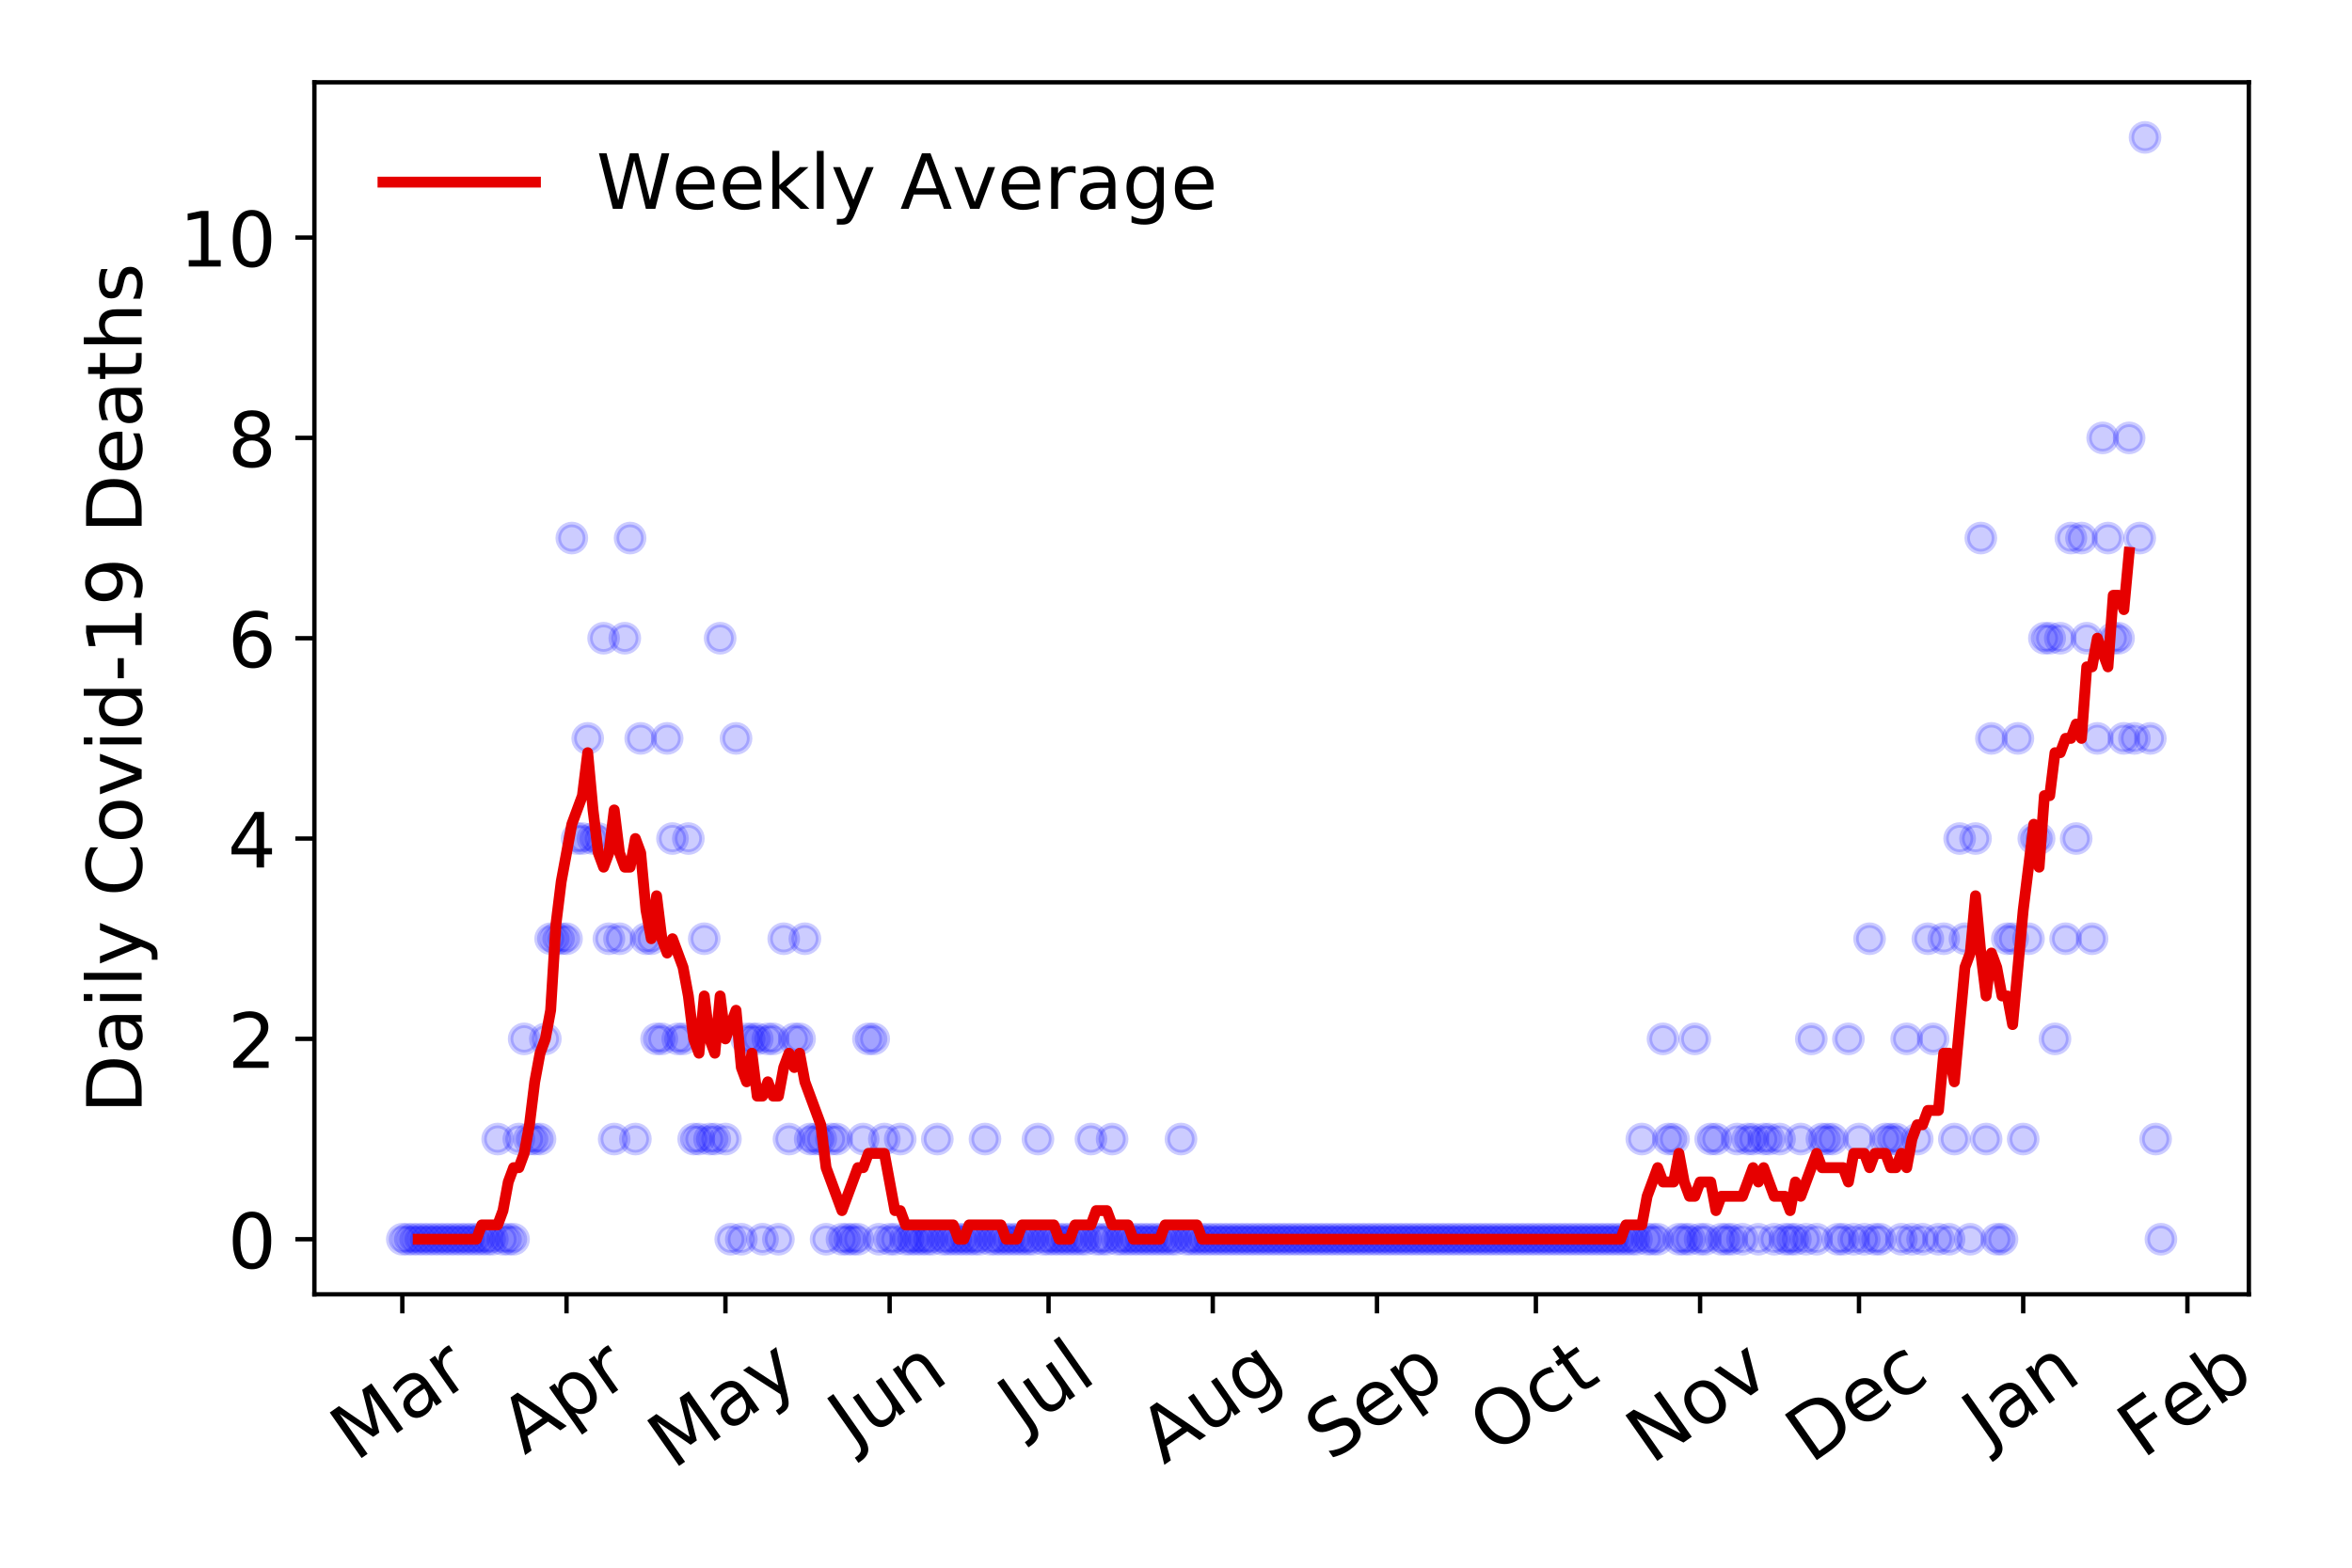 <?xml version="1.0" encoding="utf-8" standalone="no"?>
<!DOCTYPE svg PUBLIC "-//W3C//DTD SVG 1.1//EN"
  "http://www.w3.org/Graphics/SVG/1.1/DTD/svg11.dtd">
<!-- Created with matplotlib (https://matplotlib.org/) -->
<svg height="288pt" version="1.1" viewBox="0 0 432 288" width="432pt" xmlns="http://www.w3.org/2000/svg" xmlns:xlink="http://www.w3.org/1999/xlink">
 <defs>
  <style type="text/css">
*{stroke-linecap:butt;stroke-linejoin:round;}
  </style>
 </defs>
 <g id="figure_1">
  <g id="patch_1">
   <path d="M 0 288 
L 432 288 
L 432 0 
L 0 0 
z
" style="fill:#ffffff;"/>
  </g>
  <g id="axes_1">
   <g id="patch_2">
    <path d="M 57.745 237.778 
L 413.055 237.778 
L 413.055 15.12 
L 57.745 15.12 
z
" style="fill:#ffffff;"/>
   </g>
   <g id="matplotlib.axis_1">
    <g id="xtick_1">
     <g id="line2d_1">
      <defs>
       <path d="M 0 0 
L 0 3.5 
" id="mb3dc99f3e8" style="stroke:#000000;stroke-width:0.8;"/>
      </defs>
      <g>
       <use style="stroke:#000000;stroke-width:0.8;" x="73.895" xlink:href="#mb3dc99f3e8" y="237.778"/>
      </g>
     </g>
     <g id="text_1">
      <!-- Mar -->
      <defs>
       <path d="M 9.812 72.906 
L 24.516 72.906 
L 43.109 23.297 
L 61.812 72.906 
L 76.516 72.906 
L 76.516 0 
L 66.891 0 
L 66.891 64.016 
L 48.094 14.016 
L 38.188 14.016 
L 19.391 64.016 
L 19.391 0 
L 9.812 0 
z
" id="DejaVuSans-77"/>
       <path d="M 34.281 27.484 
Q 23.391 27.484 19.188 25 
Q 14.984 22.516 14.984 16.5 
Q 14.984 11.719 18.141 8.906 
Q 21.297 6.109 26.703 6.109 
Q 34.188 6.109 38.703 11.406 
Q 43.219 16.703 43.219 25.484 
L 43.219 27.484 
z
M 52.203 31.203 
L 52.203 0 
L 43.219 0 
L 43.219 8.297 
Q 40.141 3.328 35.547 0.953 
Q 30.953 -1.422 24.312 -1.422 
Q 15.922 -1.422 10.953 3.297 
Q 6 8.016 6 15.922 
Q 6 25.141 12.172 29.828 
Q 18.359 34.516 30.609 34.516 
L 43.219 34.516 
L 43.219 35.406 
Q 43.219 41.609 39.141 45 
Q 35.062 48.391 27.688 48.391 
Q 23 48.391 18.547 47.266 
Q 14.109 46.141 10.016 43.891 
L 10.016 52.203 
Q 14.938 54.109 19.578 55.047 
Q 24.219 56 28.609 56 
Q 40.484 56 46.344 49.844 
Q 52.203 43.703 52.203 31.203 
z
" id="DejaVuSans-97"/>
       <path d="M 41.109 46.297 
Q 39.594 47.172 37.812 47.578 
Q 36.031 48 33.891 48 
Q 26.266 48 22.188 43.047 
Q 18.109 38.094 18.109 28.812 
L 18.109 0 
L 9.078 0 
L 9.078 54.688 
L 18.109 54.688 
L 18.109 46.188 
Q 20.953 51.172 25.484 53.578 
Q 30.031 56 36.531 56 
Q 37.453 56 38.578 55.875 
Q 39.703 55.766 41.062 55.516 
z
" id="DejaVuSans-114"/>
      </defs>
      <g transform="translate(65.293 268.643)rotate(-35)scale(0.14 -0.14)">
       <use xlink:href="#DejaVuSans-77"/>
       <use x="86.279" xlink:href="#DejaVuSans-97"/>
       <use x="147.559" xlink:href="#DejaVuSans-114"/>
      </g>
     </g>
    </g>
    <g id="xtick_2">
     <g id="line2d_2">
      <g>
       <use style="stroke:#000000;stroke-width:0.8;" x="104.056" xlink:href="#mb3dc99f3e8" y="237.778"/>
      </g>
     </g>
     <g id="text_2">
      <!-- Apr -->
      <defs>
       <path d="M 34.188 63.188 
L 20.797 26.906 
L 47.609 26.906 
z
M 28.609 72.906 
L 39.797 72.906 
L 67.578 0 
L 57.328 0 
L 50.688 18.703 
L 17.828 18.703 
L 11.188 0 
L 0.781 0 
z
" id="DejaVuSans-65"/>
       <path d="M 18.109 8.203 
L 18.109 -20.797 
L 9.078 -20.797 
L 9.078 54.688 
L 18.109 54.688 
L 18.109 46.391 
Q 20.953 51.266 25.266 53.625 
Q 29.594 56 35.594 56 
Q 45.562 56 51.781 48.094 
Q 58.016 40.188 58.016 27.297 
Q 58.016 14.406 51.781 6.484 
Q 45.562 -1.422 35.594 -1.422 
Q 29.594 -1.422 25.266 0.953 
Q 20.953 3.328 18.109 8.203 
z
M 48.688 27.297 
Q 48.688 37.203 44.609 42.844 
Q 40.531 48.484 33.406 48.484 
Q 26.266 48.484 22.188 42.844 
Q 18.109 37.203 18.109 27.297 
Q 18.109 17.391 22.188 11.75 
Q 26.266 6.109 33.406 6.109 
Q 40.531 6.109 44.609 11.75 
Q 48.688 17.391 48.688 27.297 
z
" id="DejaVuSans-112"/>
      </defs>
      <g transform="translate(96.352 267.384)rotate(-35)scale(0.14 -0.14)">
       <use xlink:href="#DejaVuSans-65"/>
       <use x="68.408" xlink:href="#DejaVuSans-112"/>
       <use x="131.885" xlink:href="#DejaVuSans-114"/>
      </g>
     </g>
    </g>
    <g id="xtick_3">
     <g id="line2d_3">
      <g>
       <use style="stroke:#000000;stroke-width:0.8;" x="133.244" xlink:href="#mb3dc99f3e8" y="237.778"/>
      </g>
     </g>
     <g id="text_3">
      <!-- May -->
      <defs>
       <path d="M 32.172 -5.078 
Q 28.375 -14.844 24.75 -17.812 
Q 21.141 -20.797 15.094 -20.797 
L 7.906 -20.797 
L 7.906 -13.281 
L 13.188 -13.281 
Q 16.891 -13.281 18.938 -11.516 
Q 21 -9.766 23.484 -3.219 
L 25.094 0.875 
L 2.984 54.688 
L 12.5 54.688 
L 29.594 11.922 
L 46.688 54.688 
L 56.203 54.688 
z
" id="DejaVuSans-121"/>
      </defs>
      <g transform="translate(123.604 270.094)rotate(-35)scale(0.14 -0.14)">
       <use xlink:href="#DejaVuSans-77"/>
       <use x="86.279" xlink:href="#DejaVuSans-97"/>
       <use x="147.559" xlink:href="#DejaVuSans-121"/>
      </g>
     </g>
    </g>
    <g id="xtick_4">
     <g id="line2d_4">
      <g>
       <use style="stroke:#000000;stroke-width:0.8;" x="163.404" xlink:href="#mb3dc99f3e8" y="237.778"/>
      </g>
     </g>
     <g id="text_4">
      <!-- Jun -->
      <defs>
       <path d="M 9.812 72.906 
L 19.672 72.906 
L 19.672 5.078 
Q 19.672 -8.109 14.672 -14.062 
Q 9.672 -20.016 -1.422 -20.016 
L -5.172 -20.016 
L -5.172 -11.719 
L -2.094 -11.719 
Q 4.438 -11.719 7.125 -8.047 
Q 9.812 -4.391 9.812 5.078 
z
" id="DejaVuSans-74"/>
       <path d="M 8.5 21.578 
L 8.5 54.688 
L 17.484 54.688 
L 17.484 21.922 
Q 17.484 14.156 20.5 10.266 
Q 23.531 6.391 29.594 6.391 
Q 36.859 6.391 41.078 11.031 
Q 45.312 15.672 45.312 23.688 
L 45.312 54.688 
L 54.297 54.688 
L 54.297 0 
L 45.312 0 
L 45.312 8.406 
Q 42.047 3.422 37.719 1 
Q 33.406 -1.422 27.688 -1.422 
Q 18.266 -1.422 13.375 4.438 
Q 8.5 10.297 8.5 21.578 
z
M 31.109 56 
z
" id="DejaVuSans-117"/>
       <path d="M 54.891 33.016 
L 54.891 0 
L 45.906 0 
L 45.906 32.719 
Q 45.906 40.484 42.875 44.328 
Q 39.844 48.188 33.797 48.188 
Q 26.516 48.188 22.312 43.547 
Q 18.109 38.922 18.109 30.906 
L 18.109 0 
L 9.078 0 
L 9.078 54.688 
L 18.109 54.688 
L 18.109 46.188 
Q 21.344 51.125 25.703 53.562 
Q 30.078 56 35.797 56 
Q 45.219 56 50.047 50.172 
Q 54.891 44.344 54.891 33.016 
z
" id="DejaVuSans-110"/>
      </defs>
      <g transform="translate(156.66 266.039)rotate(-35)scale(0.14 -0.14)">
       <use xlink:href="#DejaVuSans-74"/>
       <use x="29.492" xlink:href="#DejaVuSans-117"/>
       <use x="92.871" xlink:href="#DejaVuSans-110"/>
      </g>
     </g>
    </g>
    <g id="xtick_5">
     <g id="line2d_5">
      <g>
       <use style="stroke:#000000;stroke-width:0.8;" x="192.592" xlink:href="#mb3dc99f3e8" y="237.778"/>
      </g>
     </g>
     <g id="text_5">
      <!-- Jul -->
      <defs>
       <path d="M 9.422 75.984 
L 18.406 75.984 
L 18.406 0 
L 9.422 0 
z
" id="DejaVuSans-108"/>
      </defs>
      <g transform="translate(187.889 263.181)rotate(-35)scale(0.14 -0.14)">
       <use xlink:href="#DejaVuSans-74"/>
       <use x="29.492" xlink:href="#DejaVuSans-117"/>
       <use x="92.871" xlink:href="#DejaVuSans-108"/>
      </g>
     </g>
    </g>
    <g id="xtick_6">
     <g id="line2d_6">
      <g>
       <use style="stroke:#000000;stroke-width:0.8;" x="222.752" xlink:href="#mb3dc99f3e8" y="237.778"/>
      </g>
     </g>
     <g id="text_6">
      <!-- Aug -->
      <defs>
       <path d="M 45.406 27.984 
Q 45.406 37.75 41.375 43.109 
Q 37.359 48.484 30.078 48.484 
Q 22.859 48.484 18.828 43.109 
Q 14.797 37.75 14.797 27.984 
Q 14.797 18.266 18.828 12.891 
Q 22.859 7.516 30.078 7.516 
Q 37.359 7.516 41.375 12.891 
Q 45.406 18.266 45.406 27.984 
z
M 54.391 6.781 
Q 54.391 -7.172 48.188 -13.984 
Q 42 -20.797 29.203 -20.797 
Q 24.469 -20.797 20.266 -20.094 
Q 16.062 -19.391 12.109 -17.922 
L 12.109 -9.188 
Q 16.062 -11.328 19.922 -12.344 
Q 23.781 -13.375 27.781 -13.375 
Q 36.625 -13.375 41.016 -8.766 
Q 45.406 -4.156 45.406 5.172 
L 45.406 9.625 
Q 42.625 4.781 38.281 2.391 
Q 33.938 0 27.875 0 
Q 17.828 0 11.672 7.656 
Q 5.516 15.328 5.516 27.984 
Q 5.516 40.672 11.672 48.328 
Q 17.828 56 27.875 56 
Q 33.938 56 38.281 53.609 
Q 42.625 51.219 45.406 46.391 
L 45.406 54.688 
L 54.391 54.688 
z
" id="DejaVuSans-103"/>
      </defs>
      <g transform="translate(213.771 269.172)rotate(-35)scale(0.14 -0.14)">
       <use xlink:href="#DejaVuSans-65"/>
       <use x="68.408" xlink:href="#DejaVuSans-117"/>
       <use x="131.787" xlink:href="#DejaVuSans-103"/>
      </g>
     </g>
    </g>
    <g id="xtick_7">
     <g id="line2d_7">
      <g>
       <use style="stroke:#000000;stroke-width:0.8;" x="252.913" xlink:href="#mb3dc99f3e8" y="237.778"/>
      </g>
     </g>
     <g id="text_7">
      <!-- Sep -->
      <defs>
       <path d="M 53.516 70.516 
L 53.516 60.891 
Q 47.906 63.578 42.922 64.891 
Q 37.938 66.219 33.297 66.219 
Q 25.25 66.219 20.875 63.094 
Q 16.5 59.969 16.5 54.203 
Q 16.5 49.359 19.406 46.891 
Q 22.312 44.438 30.422 42.922 
L 36.375 41.703 
Q 47.406 39.594 52.656 34.297 
Q 57.906 29 57.906 20.125 
Q 57.906 9.516 50.797 4.047 
Q 43.703 -1.422 29.984 -1.422 
Q 24.812 -1.422 18.969 -0.25 
Q 13.141 0.922 6.891 3.219 
L 6.891 13.375 
Q 12.891 10.016 18.656 8.297 
Q 24.422 6.594 29.984 6.594 
Q 38.422 6.594 43.016 9.906 
Q 47.609 13.234 47.609 19.391 
Q 47.609 24.75 44.312 27.781 
Q 41.016 30.812 33.5 32.328 
L 27.484 33.5 
Q 16.453 35.688 11.516 40.375 
Q 6.594 45.062 6.594 53.422 
Q 6.594 63.094 13.406 68.656 
Q 20.219 74.219 32.172 74.219 
Q 37.312 74.219 42.625 73.281 
Q 47.953 72.359 53.516 70.516 
z
" id="DejaVuSans-83"/>
       <path d="M 56.203 29.594 
L 56.203 25.203 
L 14.891 25.203 
Q 15.484 15.922 20.484 11.062 
Q 25.484 6.203 34.422 6.203 
Q 39.594 6.203 44.453 7.469 
Q 49.312 8.734 54.109 11.281 
L 54.109 2.781 
Q 49.266 0.734 44.188 -0.344 
Q 39.109 -1.422 33.891 -1.422 
Q 20.797 -1.422 13.156 6.188 
Q 5.516 13.812 5.516 26.812 
Q 5.516 40.234 12.766 48.109 
Q 20.016 56 32.328 56 
Q 43.359 56 49.781 48.891 
Q 56.203 41.797 56.203 29.594 
z
M 47.219 32.234 
Q 47.125 39.594 43.094 43.984 
Q 39.062 48.391 32.422 48.391 
Q 24.906 48.391 20.391 44.141 
Q 15.875 39.891 15.188 32.172 
z
" id="DejaVuSans-101"/>
      </defs>
      <g transform="translate(244.32 268.629)rotate(-35)scale(0.14 -0.14)">
       <use xlink:href="#DejaVuSans-83"/>
       <use x="63.477" xlink:href="#DejaVuSans-101"/>
       <use x="125" xlink:href="#DejaVuSans-112"/>
      </g>
     </g>
    </g>
    <g id="xtick_8">
     <g id="line2d_8">
      <g>
       <use style="stroke:#000000;stroke-width:0.8;" x="282.1" xlink:href="#mb3dc99f3e8" y="237.778"/>
      </g>
     </g>
     <g id="text_8">
      <!-- Oct -->
      <defs>
       <path d="M 39.406 66.219 
Q 28.656 66.219 22.328 58.203 
Q 16.016 50.203 16.016 36.375 
Q 16.016 22.609 22.328 14.594 
Q 28.656 6.594 39.406 6.594 
Q 50.141 6.594 56.422 14.594 
Q 62.703 22.609 62.703 36.375 
Q 62.703 50.203 56.422 58.203 
Q 50.141 66.219 39.406 66.219 
z
M 39.406 74.219 
Q 54.734 74.219 63.906 63.938 
Q 73.094 53.656 73.094 36.375 
Q 73.094 19.141 63.906 8.859 
Q 54.734 -1.422 39.406 -1.422 
Q 24.031 -1.422 14.812 8.828 
Q 5.609 19.094 5.609 36.375 
Q 5.609 53.656 14.812 63.938 
Q 24.031 74.219 39.406 74.219 
z
" id="DejaVuSans-79"/>
       <path d="M 48.781 52.594 
L 48.781 44.188 
Q 44.969 46.297 41.141 47.344 
Q 37.312 48.391 33.406 48.391 
Q 24.656 48.391 19.812 42.844 
Q 14.984 37.312 14.984 27.297 
Q 14.984 17.281 19.812 11.734 
Q 24.656 6.203 33.406 6.203 
Q 37.312 6.203 41.141 7.25 
Q 44.969 8.297 48.781 10.406 
L 48.781 2.094 
Q 45.016 0.344 40.984 -0.531 
Q 36.969 -1.422 32.422 -1.422 
Q 20.062 -1.422 12.781 6.344 
Q 5.516 14.109 5.516 27.297 
Q 5.516 40.672 12.859 48.328 
Q 20.219 56 33.016 56 
Q 37.156 56 41.109 55.141 
Q 45.062 54.297 48.781 52.594 
z
" id="DejaVuSans-99"/>
       <path d="M 18.312 70.219 
L 18.312 54.688 
L 36.812 54.688 
L 36.812 47.703 
L 18.312 47.703 
L 18.312 18.016 
Q 18.312 11.328 20.141 9.422 
Q 21.969 7.516 27.594 7.516 
L 36.812 7.516 
L 36.812 0 
L 27.594 0 
Q 17.188 0 13.234 3.875 
Q 9.281 7.766 9.281 18.016 
L 9.281 47.703 
L 2.688 47.703 
L 2.688 54.688 
L 9.281 54.688 
L 9.281 70.219 
z
" id="DejaVuSans-116"/>
      </defs>
      <g transform="translate(274.401 267.377)rotate(-35)scale(0.14 -0.14)">
       <use xlink:href="#DejaVuSans-79"/>
       <use x="78.711" xlink:href="#DejaVuSans-99"/>
       <use x="133.691" xlink:href="#DejaVuSans-116"/>
      </g>
     </g>
    </g>
    <g id="xtick_9">
     <g id="line2d_9">
      <g>
       <use style="stroke:#000000;stroke-width:0.8;" x="312.261" xlink:href="#mb3dc99f3e8" y="237.778"/>
      </g>
     </g>
     <g id="text_9">
      <!-- Nov -->
      <defs>
       <path d="M 9.812 72.906 
L 23.094 72.906 
L 55.422 11.922 
L 55.422 72.906 
L 64.984 72.906 
L 64.984 0 
L 51.703 0 
L 19.391 60.984 
L 19.391 0 
L 9.812 0 
z
" id="DejaVuSans-78"/>
       <path d="M 30.609 48.391 
Q 23.391 48.391 19.188 42.75 
Q 14.984 37.109 14.984 27.297 
Q 14.984 17.484 19.156 11.844 
Q 23.344 6.203 30.609 6.203 
Q 37.797 6.203 41.984 11.859 
Q 46.188 17.531 46.188 27.297 
Q 46.188 37.016 41.984 42.703 
Q 37.797 48.391 30.609 48.391 
z
M 30.609 56 
Q 42.328 56 49.016 48.375 
Q 55.719 40.766 55.719 27.297 
Q 55.719 13.875 49.016 6.219 
Q 42.328 -1.422 30.609 -1.422 
Q 18.844 -1.422 12.172 6.219 
Q 5.516 13.875 5.516 27.297 
Q 5.516 40.766 12.172 48.375 
Q 18.844 56 30.609 56 
z
" id="DejaVuSans-111"/>
       <path d="M 2.984 54.688 
L 12.5 54.688 
L 29.594 8.797 
L 46.688 54.688 
L 56.203 54.688 
L 35.688 0 
L 23.484 0 
z
" id="DejaVuSans-118"/>
      </defs>
      <g transform="translate(303.284 269.166)rotate(-35)scale(0.14 -0.14)">
       <use xlink:href="#DejaVuSans-78"/>
       <use x="74.805" xlink:href="#DejaVuSans-111"/>
       <use x="135.986" xlink:href="#DejaVuSans-118"/>
      </g>
     </g>
    </g>
    <g id="xtick_10">
     <g id="line2d_10">
      <g>
       <use style="stroke:#000000;stroke-width:0.8;" x="341.448" xlink:href="#mb3dc99f3e8" y="237.778"/>
      </g>
     </g>
     <g id="text_10">
      <!-- Dec -->
      <defs>
       <path d="M 19.672 64.797 
L 19.672 8.109 
L 31.594 8.109 
Q 46.688 8.109 53.688 14.938 
Q 60.688 21.781 60.688 36.531 
Q 60.688 51.172 53.688 57.984 
Q 46.688 64.797 31.594 64.797 
z
M 9.812 72.906 
L 30.078 72.906 
Q 51.266 72.906 61.172 64.094 
Q 71.094 55.281 71.094 36.531 
Q 71.094 17.672 61.125 8.828 
Q 51.172 0 30.078 0 
L 9.812 0 
z
" id="DejaVuSans-68"/>
      </defs>
      <g transform="translate(332.568 269.032)rotate(-35)scale(0.14 -0.14)">
       <use xlink:href="#DejaVuSans-68"/>
       <use x="77.002" xlink:href="#DejaVuSans-101"/>
       <use x="138.525" xlink:href="#DejaVuSans-99"/>
      </g>
     </g>
    </g>
    <g id="xtick_11">
     <g id="line2d_11">
      <g>
       <use style="stroke:#000000;stroke-width:0.8;" x="371.609" xlink:href="#mb3dc99f3e8" y="237.778"/>
      </g>
     </g>
     <g id="text_11">
      <!-- Jan -->
      <g transform="translate(364.985 265.871)rotate(-35)scale(0.14 -0.14)">
       <use xlink:href="#DejaVuSans-74"/>
       <use x="29.492" xlink:href="#DejaVuSans-97"/>
       <use x="90.771" xlink:href="#DejaVuSans-110"/>
      </g>
     </g>
    </g>
    <g id="xtick_12">
     <g id="line2d_12">
      <g>
       <use style="stroke:#000000;stroke-width:0.8;" x="401.769" xlink:href="#mb3dc99f3e8" y="237.778"/>
      </g>
     </g>
     <g id="text_12">
      <!-- Feb -->
      <defs>
       <path d="M 9.812 72.906 
L 51.703 72.906 
L 51.703 64.594 
L 19.672 64.594 
L 19.672 43.109 
L 48.578 43.109 
L 48.578 34.812 
L 19.672 34.812 
L 19.672 0 
L 9.812 0 
z
" id="DejaVuSans-70"/>
       <path d="M 48.688 27.297 
Q 48.688 37.203 44.609 42.844 
Q 40.531 48.484 33.406 48.484 
Q 26.266 48.484 22.188 42.844 
Q 18.109 37.203 18.109 27.297 
Q 18.109 17.391 22.188 11.75 
Q 26.266 6.109 33.406 6.109 
Q 40.531 6.109 44.609 11.75 
Q 48.688 17.391 48.688 27.297 
z
M 18.109 46.391 
Q 20.953 51.266 25.266 53.625 
Q 29.594 56 35.594 56 
Q 45.562 56 51.781 48.094 
Q 58.016 40.188 58.016 27.297 
Q 58.016 14.406 51.781 6.484 
Q 45.562 -1.422 35.594 -1.422 
Q 29.594 -1.422 25.266 0.953 
Q 20.953 3.328 18.109 8.203 
L 18.109 0 
L 9.078 0 
L 9.078 75.984 
L 18.109 75.984 
z
" id="DejaVuSans-98"/>
      </defs>
      <g transform="translate(393.523 268.143)rotate(-35)scale(0.14 -0.14)">
       <use xlink:href="#DejaVuSans-70"/>
       <use x="57.441" xlink:href="#DejaVuSans-101"/>
       <use x="118.965" xlink:href="#DejaVuSans-98"/>
      </g>
     </g>
    </g>
   </g>
   <g id="matplotlib.axis_2">
    <g id="ytick_1">
     <g id="line2d_13">
      <defs>
       <path d="M 0 0 
L -3.5 0 
" id="m0d3600b017" style="stroke:#000000;stroke-width:0.8;"/>
      </defs>
      <g>
       <use style="stroke:#000000;stroke-width:0.8;" x="57.745" xlink:href="#m0d3600b017" y="227.657"/>
      </g>
     </g>
     <g id="text_13">
      <!-- 0 -->
      <defs>
       <path d="M 31.781 66.406 
Q 24.172 66.406 20.328 58.906 
Q 16.5 51.422 16.5 36.375 
Q 16.5 21.391 20.328 13.891 
Q 24.172 6.391 31.781 6.391 
Q 39.453 6.391 43.281 13.891 
Q 47.125 21.391 47.125 36.375 
Q 47.125 51.422 43.281 58.906 
Q 39.453 66.406 31.781 66.406 
z
M 31.781 74.219 
Q 44.047 74.219 50.516 64.516 
Q 56.984 54.828 56.984 36.375 
Q 56.984 17.969 50.516 8.266 
Q 44.047 -1.422 31.781 -1.422 
Q 19.531 -1.422 13.062 8.266 
Q 6.594 17.969 6.594 36.375 
Q 6.594 54.828 13.062 64.516 
Q 19.531 74.219 31.781 74.219 
z
" id="DejaVuSans-48"/>
      </defs>
      <g transform="translate(41.837 232.976)scale(0.14 -0.14)">
       <use xlink:href="#DejaVuSans-48"/>
      </g>
     </g>
    </g>
    <g id="ytick_2">
     <g id="line2d_14">
      <g>
       <use style="stroke:#000000;stroke-width:0.8;" x="57.745" xlink:href="#m0d3600b017" y="190.854"/>
      </g>
     </g>
     <g id="text_14">
      <!-- 2 -->
      <defs>
       <path d="M 19.188 8.297 
L 53.609 8.297 
L 53.609 0 
L 7.328 0 
L 7.328 8.297 
Q 12.938 14.109 22.625 23.891 
Q 32.328 33.688 34.812 36.531 
Q 39.547 41.844 41.422 45.531 
Q 43.312 49.219 43.312 52.781 
Q 43.312 58.594 39.234 62.25 
Q 35.156 65.922 28.609 65.922 
Q 23.969 65.922 18.812 64.312 
Q 13.672 62.703 7.812 59.422 
L 7.812 69.391 
Q 13.766 71.781 18.938 73 
Q 24.125 74.219 28.422 74.219 
Q 39.75 74.219 46.484 68.547 
Q 53.219 62.891 53.219 53.422 
Q 53.219 48.922 51.531 44.891 
Q 49.859 40.875 45.406 35.406 
Q 44.188 33.984 37.641 27.219 
Q 31.109 20.453 19.188 8.297 
z
" id="DejaVuSans-50"/>
      </defs>
      <g transform="translate(41.837 196.173)scale(0.14 -0.14)">
       <use xlink:href="#DejaVuSans-50"/>
      </g>
     </g>
    </g>
    <g id="ytick_3">
     <g id="line2d_15">
      <g>
       <use style="stroke:#000000;stroke-width:0.8;" x="57.745" xlink:href="#m0d3600b017" y="154.051"/>
      </g>
     </g>
     <g id="text_15">
      <!-- 4 -->
      <defs>
       <path d="M 37.797 64.312 
L 12.891 25.391 
L 37.797 25.391 
z
M 35.203 72.906 
L 47.609 72.906 
L 47.609 25.391 
L 58.016 25.391 
L 58.016 17.188 
L 47.609 17.188 
L 47.609 0 
L 37.797 0 
L 37.797 17.188 
L 4.891 17.188 
L 4.891 26.703 
z
" id="DejaVuSans-52"/>
      </defs>
      <g transform="translate(41.837 159.37)scale(0.14 -0.14)">
       <use xlink:href="#DejaVuSans-52"/>
      </g>
     </g>
    </g>
    <g id="ytick_4">
     <g id="line2d_16">
      <g>
       <use style="stroke:#000000;stroke-width:0.8;" x="57.745" xlink:href="#m0d3600b017" y="117.248"/>
      </g>
     </g>
     <g id="text_16">
      <!-- 6 -->
      <defs>
       <path d="M 33.016 40.375 
Q 26.375 40.375 22.484 35.828 
Q 18.609 31.297 18.609 23.391 
Q 18.609 15.531 22.484 10.953 
Q 26.375 6.391 33.016 6.391 
Q 39.656 6.391 43.531 10.953 
Q 47.406 15.531 47.406 23.391 
Q 47.406 31.297 43.531 35.828 
Q 39.656 40.375 33.016 40.375 
z
M 52.594 71.297 
L 52.594 62.312 
Q 48.875 64.062 45.094 64.984 
Q 41.312 65.922 37.594 65.922 
Q 27.828 65.922 22.672 59.328 
Q 17.531 52.734 16.797 39.406 
Q 19.672 43.656 24.016 45.922 
Q 28.375 48.188 33.594 48.188 
Q 44.578 48.188 50.953 41.516 
Q 57.328 34.859 57.328 23.391 
Q 57.328 12.156 50.688 5.359 
Q 44.047 -1.422 33.016 -1.422 
Q 20.359 -1.422 13.672 8.266 
Q 6.984 17.969 6.984 36.375 
Q 6.984 53.656 15.188 63.938 
Q 23.391 74.219 37.203 74.219 
Q 40.922 74.219 44.703 73.484 
Q 48.484 72.75 52.594 71.297 
z
" id="DejaVuSans-54"/>
      </defs>
      <g transform="translate(41.837 122.567)scale(0.14 -0.14)">
       <use xlink:href="#DejaVuSans-54"/>
      </g>
     </g>
    </g>
    <g id="ytick_5">
     <g id="line2d_17">
      <g>
       <use style="stroke:#000000;stroke-width:0.8;" x="57.745" xlink:href="#m0d3600b017" y="80.445"/>
      </g>
     </g>
     <g id="text_17">
      <!-- 8 -->
      <defs>
       <path d="M 31.781 34.625 
Q 24.75 34.625 20.719 30.859 
Q 16.703 27.094 16.703 20.516 
Q 16.703 13.922 20.719 10.156 
Q 24.75 6.391 31.781 6.391 
Q 38.812 6.391 42.859 10.172 
Q 46.922 13.969 46.922 20.516 
Q 46.922 27.094 42.891 30.859 
Q 38.875 34.625 31.781 34.625 
z
M 21.922 38.812 
Q 15.578 40.375 12.031 44.719 
Q 8.5 49.078 8.5 55.328 
Q 8.5 64.062 14.719 69.141 
Q 20.953 74.219 31.781 74.219 
Q 42.672 74.219 48.875 69.141 
Q 55.078 64.062 55.078 55.328 
Q 55.078 49.078 51.531 44.719 
Q 48 40.375 41.703 38.812 
Q 48.828 37.156 52.797 32.312 
Q 56.781 27.484 56.781 20.516 
Q 56.781 9.906 50.312 4.234 
Q 43.844 -1.422 31.781 -1.422 
Q 19.734 -1.422 13.25 4.234 
Q 6.781 9.906 6.781 20.516 
Q 6.781 27.484 10.781 32.312 
Q 14.797 37.156 21.922 38.812 
z
M 18.312 54.391 
Q 18.312 48.734 21.844 45.562 
Q 25.391 42.391 31.781 42.391 
Q 38.141 42.391 41.719 45.562 
Q 45.312 48.734 45.312 54.391 
Q 45.312 60.062 41.719 63.234 
Q 38.141 66.406 31.781 66.406 
Q 25.391 66.406 21.844 63.234 
Q 18.312 60.062 18.312 54.391 
z
" id="DejaVuSans-56"/>
      </defs>
      <g transform="translate(41.837 85.764)scale(0.14 -0.14)">
       <use xlink:href="#DejaVuSans-56"/>
      </g>
     </g>
    </g>
    <g id="ytick_6">
     <g id="line2d_18">
      <g>
       <use style="stroke:#000000;stroke-width:0.8;" x="57.745" xlink:href="#m0d3600b017" y="43.642"/>
      </g>
     </g>
     <g id="text_18">
      <!-- 10 -->
      <defs>
       <path d="M 12.406 8.297 
L 28.516 8.297 
L 28.516 63.922 
L 10.984 60.406 
L 10.984 69.391 
L 28.422 72.906 
L 38.281 72.906 
L 38.281 8.297 
L 54.391 8.297 
L 54.391 0 
L 12.406 0 
z
" id="DejaVuSans-49"/>
      </defs>
      <g transform="translate(32.93 48.961)scale(0.14 -0.14)">
       <use xlink:href="#DejaVuSans-49"/>
       <use x="63.623" xlink:href="#DejaVuSans-48"/>
      </g>
     </g>
    </g>
    <g id="text_19">
     <!-- Daily Covid-19 Deaths -->
     <defs>
      <path d="M 9.422 54.688 
L 18.406 54.688 
L 18.406 0 
L 9.422 0 
z
M 9.422 75.984 
L 18.406 75.984 
L 18.406 64.594 
L 9.422 64.594 
z
" id="DejaVuSans-105"/>
      <path id="DejaVuSans-32"/>
      <path d="M 64.406 67.281 
L 64.406 56.891 
Q 59.422 61.531 53.781 63.812 
Q 48.141 66.109 41.797 66.109 
Q 29.297 66.109 22.656 58.469 
Q 16.016 50.828 16.016 36.375 
Q 16.016 21.969 22.656 14.328 
Q 29.297 6.688 41.797 6.688 
Q 48.141 6.688 53.781 8.984 
Q 59.422 11.281 64.406 15.922 
L 64.406 5.609 
Q 59.234 2.094 53.438 0.328 
Q 47.656 -1.422 41.219 -1.422 
Q 24.656 -1.422 15.125 8.703 
Q 5.609 18.844 5.609 36.375 
Q 5.609 53.953 15.125 64.078 
Q 24.656 74.219 41.219 74.219 
Q 47.75 74.219 53.531 72.484 
Q 59.328 70.75 64.406 67.281 
z
" id="DejaVuSans-67"/>
      <path d="M 45.406 46.391 
L 45.406 75.984 
L 54.391 75.984 
L 54.391 0 
L 45.406 0 
L 45.406 8.203 
Q 42.578 3.328 38.25 0.953 
Q 33.938 -1.422 27.875 -1.422 
Q 17.969 -1.422 11.734 6.484 
Q 5.516 14.406 5.516 27.297 
Q 5.516 40.188 11.734 48.094 
Q 17.969 56 27.875 56 
Q 33.938 56 38.25 53.625 
Q 42.578 51.266 45.406 46.391 
z
M 14.797 27.297 
Q 14.797 17.391 18.875 11.75 
Q 22.953 6.109 30.078 6.109 
Q 37.203 6.109 41.297 11.75 
Q 45.406 17.391 45.406 27.297 
Q 45.406 37.203 41.297 42.844 
Q 37.203 48.484 30.078 48.484 
Q 22.953 48.484 18.875 42.844 
Q 14.797 37.203 14.797 27.297 
z
" id="DejaVuSans-100"/>
      <path d="M 4.891 31.391 
L 31.203 31.391 
L 31.203 23.391 
L 4.891 23.391 
z
" id="DejaVuSans-45"/>
      <path d="M 10.984 1.516 
L 10.984 10.5 
Q 14.703 8.734 18.5 7.812 
Q 22.312 6.891 25.984 6.891 
Q 35.75 6.891 40.891 13.453 
Q 46.047 20.016 46.781 33.406 
Q 43.953 29.203 39.594 26.953 
Q 35.25 24.703 29.984 24.703 
Q 19.047 24.703 12.672 31.312 
Q 6.297 37.938 6.297 49.422 
Q 6.297 60.641 12.938 67.422 
Q 19.578 74.219 30.609 74.219 
Q 43.266 74.219 49.922 64.516 
Q 56.594 54.828 56.594 36.375 
Q 56.594 19.141 48.406 8.859 
Q 40.234 -1.422 26.422 -1.422 
Q 22.703 -1.422 18.891 -0.688 
Q 15.094 0.047 10.984 1.516 
z
M 30.609 32.422 
Q 37.25 32.422 41.125 36.953 
Q 45.016 41.5 45.016 49.422 
Q 45.016 57.281 41.125 61.844 
Q 37.25 66.406 30.609 66.406 
Q 23.969 66.406 20.094 61.844 
Q 16.219 57.281 16.219 49.422 
Q 16.219 41.5 20.094 36.953 
Q 23.969 32.422 30.609 32.422 
z
" id="DejaVuSans-57"/>
      <path d="M 54.891 33.016 
L 54.891 0 
L 45.906 0 
L 45.906 32.719 
Q 45.906 40.484 42.875 44.328 
Q 39.844 48.188 33.797 48.188 
Q 26.516 48.188 22.312 43.547 
Q 18.109 38.922 18.109 30.906 
L 18.109 0 
L 9.078 0 
L 9.078 75.984 
L 18.109 75.984 
L 18.109 46.188 
Q 21.344 51.125 25.703 53.562 
Q 30.078 56 35.797 56 
Q 45.219 56 50.047 50.172 
Q 54.891 44.344 54.891 33.016 
z
" id="DejaVuSans-104"/>
      <path d="M 44.281 53.078 
L 44.281 44.578 
Q 40.484 46.531 36.375 47.5 
Q 32.281 48.484 27.875 48.484 
Q 21.188 48.484 17.844 46.438 
Q 14.5 44.391 14.5 40.281 
Q 14.5 37.156 16.891 35.375 
Q 19.281 33.594 26.516 31.984 
L 29.594 31.297 
Q 39.156 29.25 43.188 25.516 
Q 47.219 21.781 47.219 15.094 
Q 47.219 7.469 41.188 3.016 
Q 35.156 -1.422 24.609 -1.422 
Q 20.219 -1.422 15.453 -0.562 
Q 10.688 0.297 5.422 2 
L 5.422 11.281 
Q 10.406 8.688 15.234 7.391 
Q 20.062 6.109 24.812 6.109 
Q 31.156 6.109 34.562 8.281 
Q 37.984 10.453 37.984 14.406 
Q 37.984 18.062 35.516 20.016 
Q 33.062 21.969 24.703 23.781 
L 21.578 24.516 
Q 13.234 26.266 9.516 29.906 
Q 5.812 33.547 5.812 39.891 
Q 5.812 47.609 11.281 51.797 
Q 16.75 56 26.812 56 
Q 31.781 56 36.172 55.266 
Q 40.578 54.547 44.281 53.078 
z
" id="DejaVuSans-115"/>
     </defs>
     <g transform="translate(26.018 204.56)rotate(-90)scale(0.14 -0.14)">
      <use xlink:href="#DejaVuSans-68"/>
      <use x="77.002" xlink:href="#DejaVuSans-97"/>
      <use x="138.281" xlink:href="#DejaVuSans-105"/>
      <use x="166.064" xlink:href="#DejaVuSans-108"/>
      <use x="193.848" xlink:href="#DejaVuSans-121"/>
      <use x="253.027" xlink:href="#DejaVuSans-32"/>
      <use x="284.814" xlink:href="#DejaVuSans-67"/>
      <use x="354.639" xlink:href="#DejaVuSans-111"/>
      <use x="415.82" xlink:href="#DejaVuSans-118"/>
      <use x="475" xlink:href="#DejaVuSans-105"/>
      <use x="502.783" xlink:href="#DejaVuSans-100"/>
      <use x="566.26" xlink:href="#DejaVuSans-45"/>
      <use x="602.344" xlink:href="#DejaVuSans-49"/>
      <use x="665.967" xlink:href="#DejaVuSans-57"/>
      <use x="729.59" xlink:href="#DejaVuSans-32"/>
      <use x="761.377" xlink:href="#DejaVuSans-68"/>
      <use x="838.379" xlink:href="#DejaVuSans-101"/>
      <use x="899.902" xlink:href="#DejaVuSans-97"/>
      <use x="961.182" xlink:href="#DejaVuSans-116"/>
      <use x="1000.391" xlink:href="#DejaVuSans-104"/>
      <use x="1063.77" xlink:href="#DejaVuSans-115"/>
     </g>
    </g>
   </g>
   <g id="line2d_19">
    <defs>
     <path d="M 0 2.5 
C 0.663 2.5 1.299 2.237 1.768 1.768 
C 2.237 1.299 2.5 0.663 2.5 0 
C 2.5 -0.663 2.237 -1.299 1.768 -1.768 
C 1.299 -2.237 0.663 -2.5 0 -2.5 
C -0.663 -2.5 -1.299 -2.237 -1.768 -1.768 
C -2.237 -1.299 -2.5 -0.663 -2.5 0 
C -2.5 0.663 -2.237 1.299 -1.768 1.768 
C -1.299 2.237 -0.663 2.5 0 2.5 
z
" id="m2765b3904a" style="stroke:#0000ff;stroke-opacity:0.2;"/>
    </defs>
    <g clip-path="url(#p11d9c16d91)">
     <use style="fill:#0000ff;fill-opacity:0.2;stroke:#0000ff;stroke-opacity:0.2;" x="73.895" xlink:href="#m2765b3904a" y="227.657"/>
     <use style="fill:#0000ff;fill-opacity:0.2;stroke:#0000ff;stroke-opacity:0.2;" x="74.868" xlink:href="#m2765b3904a" y="227.657"/>
     <use style="fill:#0000ff;fill-opacity:0.2;stroke:#0000ff;stroke-opacity:0.2;" x="75.841" xlink:href="#m2765b3904a" y="227.657"/>
     <use style="fill:#0000ff;fill-opacity:0.2;stroke:#0000ff;stroke-opacity:0.2;" x="76.814" xlink:href="#m2765b3904a" y="227.657"/>
     <use style="fill:#0000ff;fill-opacity:0.2;stroke:#0000ff;stroke-opacity:0.2;" x="77.787" xlink:href="#m2765b3904a" y="227.657"/>
     <use style="fill:#0000ff;fill-opacity:0.2;stroke:#0000ff;stroke-opacity:0.2;" x="78.76" xlink:href="#m2765b3904a" y="227.657"/>
     <use style="fill:#0000ff;fill-opacity:0.2;stroke:#0000ff;stroke-opacity:0.2;" x="79.733" xlink:href="#m2765b3904a" y="227.657"/>
     <use style="fill:#0000ff;fill-opacity:0.2;stroke:#0000ff;stroke-opacity:0.2;" x="80.706" xlink:href="#m2765b3904a" y="227.657"/>
     <use style="fill:#0000ff;fill-opacity:0.2;stroke:#0000ff;stroke-opacity:0.2;" x="81.679" xlink:href="#m2765b3904a" y="227.657"/>
     <use style="fill:#0000ff;fill-opacity:0.2;stroke:#0000ff;stroke-opacity:0.2;" x="82.652" xlink:href="#m2765b3904a" y="227.657"/>
     <use style="fill:#0000ff;fill-opacity:0.2;stroke:#0000ff;stroke-opacity:0.2;" x="83.625" xlink:href="#m2765b3904a" y="227.657"/>
     <use style="fill:#0000ff;fill-opacity:0.2;stroke:#0000ff;stroke-opacity:0.2;" x="84.598" xlink:href="#m2765b3904a" y="227.657"/>
     <use style="fill:#0000ff;fill-opacity:0.2;stroke:#0000ff;stroke-opacity:0.2;" x="85.57" xlink:href="#m2765b3904a" y="227.657"/>
     <use style="fill:#0000ff;fill-opacity:0.2;stroke:#0000ff;stroke-opacity:0.2;" x="86.543" xlink:href="#m2765b3904a" y="227.657"/>
     <use style="fill:#0000ff;fill-opacity:0.2;stroke:#0000ff;stroke-opacity:0.2;" x="87.516" xlink:href="#m2765b3904a" y="227.657"/>
     <use style="fill:#0000ff;fill-opacity:0.2;stroke:#0000ff;stroke-opacity:0.2;" x="88.489" xlink:href="#m2765b3904a" y="227.657"/>
     <use style="fill:#0000ff;fill-opacity:0.2;stroke:#0000ff;stroke-opacity:0.2;" x="89.462" xlink:href="#m2765b3904a" y="227.657"/>
     <use style="fill:#0000ff;fill-opacity:0.2;stroke:#0000ff;stroke-opacity:0.2;" x="90.435" xlink:href="#m2765b3904a" y="227.657"/>
     <use style="fill:#0000ff;fill-opacity:0.2;stroke:#0000ff;stroke-opacity:0.2;" x="91.408" xlink:href="#m2765b3904a" y="209.256"/>
     <use style="fill:#0000ff;fill-opacity:0.2;stroke:#0000ff;stroke-opacity:0.2;" x="92.381" xlink:href="#m2765b3904a" y="227.657"/>
     <use style="fill:#0000ff;fill-opacity:0.2;stroke:#0000ff;stroke-opacity:0.2;" x="93.354" xlink:href="#m2765b3904a" y="227.657"/>
     <use style="fill:#0000ff;fill-opacity:0.2;stroke:#0000ff;stroke-opacity:0.2;" x="94.327" xlink:href="#m2765b3904a" y="227.657"/>
     <use style="fill:#0000ff;fill-opacity:0.2;stroke:#0000ff;stroke-opacity:0.2;" x="95.3" xlink:href="#m2765b3904a" y="209.256"/>
     <use style="fill:#0000ff;fill-opacity:0.2;stroke:#0000ff;stroke-opacity:0.2;" x="96.273" xlink:href="#m2765b3904a" y="190.854"/>
     <use style="fill:#0000ff;fill-opacity:0.2;stroke:#0000ff;stroke-opacity:0.2;" x="97.246" xlink:href="#m2765b3904a" y="209.256"/>
     <use style="fill:#0000ff;fill-opacity:0.2;stroke:#0000ff;stroke-opacity:0.2;" x="98.218" xlink:href="#m2765b3904a" y="209.256"/>
     <use style="fill:#0000ff;fill-opacity:0.2;stroke:#0000ff;stroke-opacity:0.2;" x="99.191" xlink:href="#m2765b3904a" y="209.256"/>
     <use style="fill:#0000ff;fill-opacity:0.2;stroke:#0000ff;stroke-opacity:0.2;" x="100.164" xlink:href="#m2765b3904a" y="190.854"/>
     <use style="fill:#0000ff;fill-opacity:0.2;stroke:#0000ff;stroke-opacity:0.2;" x="101.137" xlink:href="#m2765b3904a" y="172.453"/>
     <use style="fill:#0000ff;fill-opacity:0.2;stroke:#0000ff;stroke-opacity:0.2;" x="102.11" xlink:href="#m2765b3904a" y="172.453"/>
     <use style="fill:#0000ff;fill-opacity:0.2;stroke:#0000ff;stroke-opacity:0.2;" x="103.083" xlink:href="#m2765b3904a" y="172.453"/>
     <use style="fill:#0000ff;fill-opacity:0.2;stroke:#0000ff;stroke-opacity:0.2;" x="104.056" xlink:href="#m2765b3904a" y="172.453"/>
     <use style="fill:#0000ff;fill-opacity:0.2;stroke:#0000ff;stroke-opacity:0.2;" x="105.029" xlink:href="#m2765b3904a" y="98.847"/>
     <use style="fill:#0000ff;fill-opacity:0.2;stroke:#0000ff;stroke-opacity:0.2;" x="106.002" xlink:href="#m2765b3904a" y="154.051"/>
     <use style="fill:#0000ff;fill-opacity:0.2;stroke:#0000ff;stroke-opacity:0.2;" x="106.975" xlink:href="#m2765b3904a" y="154.051"/>
     <use style="fill:#0000ff;fill-opacity:0.2;stroke:#0000ff;stroke-opacity:0.2;" x="107.948" xlink:href="#m2765b3904a" y="135.65"/>
     <use style="fill:#0000ff;fill-opacity:0.2;stroke:#0000ff;stroke-opacity:0.2;" x="108.921" xlink:href="#m2765b3904a" y="154.051"/>
     <use style="fill:#0000ff;fill-opacity:0.2;stroke:#0000ff;stroke-opacity:0.2;" x="109.893" xlink:href="#m2765b3904a" y="154.051"/>
     <use style="fill:#0000ff;fill-opacity:0.2;stroke:#0000ff;stroke-opacity:0.2;" x="110.866" xlink:href="#m2765b3904a" y="117.248"/>
     <use style="fill:#0000ff;fill-opacity:0.2;stroke:#0000ff;stroke-opacity:0.2;" x="111.839" xlink:href="#m2765b3904a" y="172.453"/>
     <use style="fill:#0000ff;fill-opacity:0.2;stroke:#0000ff;stroke-opacity:0.2;" x="112.812" xlink:href="#m2765b3904a" y="209.256"/>
     <use style="fill:#0000ff;fill-opacity:0.2;stroke:#0000ff;stroke-opacity:0.2;" x="113.785" xlink:href="#m2765b3904a" y="172.453"/>
     <use style="fill:#0000ff;fill-opacity:0.2;stroke:#0000ff;stroke-opacity:0.2;" x="114.758" xlink:href="#m2765b3904a" y="117.248"/>
     <use style="fill:#0000ff;fill-opacity:0.2;stroke:#0000ff;stroke-opacity:0.2;" x="115.731" xlink:href="#m2765b3904a" y="98.847"/>
     <use style="fill:#0000ff;fill-opacity:0.2;stroke:#0000ff;stroke-opacity:0.2;" x="116.704" xlink:href="#m2765b3904a" y="209.256"/>
     <use style="fill:#0000ff;fill-opacity:0.2;stroke:#0000ff;stroke-opacity:0.2;" x="117.677" xlink:href="#m2765b3904a" y="135.65"/>
     <use style="fill:#0000ff;fill-opacity:0.2;stroke:#0000ff;stroke-opacity:0.2;" x="118.65" xlink:href="#m2765b3904a" y="172.453"/>
     <use style="fill:#0000ff;fill-opacity:0.2;stroke:#0000ff;stroke-opacity:0.2;" x="119.623" xlink:href="#m2765b3904a" y="172.453"/>
     <use style="fill:#0000ff;fill-opacity:0.2;stroke:#0000ff;stroke-opacity:0.2;" x="120.596" xlink:href="#m2765b3904a" y="190.854"/>
     <use style="fill:#0000ff;fill-opacity:0.2;stroke:#0000ff;stroke-opacity:0.2;" x="121.569" xlink:href="#m2765b3904a" y="190.854"/>
     <use style="fill:#0000ff;fill-opacity:0.2;stroke:#0000ff;stroke-opacity:0.2;" x="122.541" xlink:href="#m2765b3904a" y="135.65"/>
     <use style="fill:#0000ff;fill-opacity:0.2;stroke:#0000ff;stroke-opacity:0.2;" x="123.514" xlink:href="#m2765b3904a" y="154.051"/>
     <use style="fill:#0000ff;fill-opacity:0.2;stroke:#0000ff;stroke-opacity:0.2;" x="124.487" xlink:href="#m2765b3904a" y="190.854"/>
     <use style="fill:#0000ff;fill-opacity:0.2;stroke:#0000ff;stroke-opacity:0.2;" x="125.46" xlink:href="#m2765b3904a" y="190.854"/>
     <use style="fill:#0000ff;fill-opacity:0.2;stroke:#0000ff;stroke-opacity:0.2;" x="126.433" xlink:href="#m2765b3904a" y="154.051"/>
     <use style="fill:#0000ff;fill-opacity:0.2;stroke:#0000ff;stroke-opacity:0.2;" x="127.406" xlink:href="#m2765b3904a" y="209.256"/>
     <use style="fill:#0000ff;fill-opacity:0.2;stroke:#0000ff;stroke-opacity:0.2;" x="128.379" xlink:href="#m2765b3904a" y="209.256"/>
     <use style="fill:#0000ff;fill-opacity:0.2;stroke:#0000ff;stroke-opacity:0.2;" x="129.352" xlink:href="#m2765b3904a" y="172.453"/>
     <use style="fill:#0000ff;fill-opacity:0.2;stroke:#0000ff;stroke-opacity:0.2;" x="130.325" xlink:href="#m2765b3904a" y="209.256"/>
     <use style="fill:#0000ff;fill-opacity:0.2;stroke:#0000ff;stroke-opacity:0.2;" x="131.298" xlink:href="#m2765b3904a" y="209.256"/>
     <use style="fill:#0000ff;fill-opacity:0.2;stroke:#0000ff;stroke-opacity:0.2;" x="132.271" xlink:href="#m2765b3904a" y="117.248"/>
     <use style="fill:#0000ff;fill-opacity:0.2;stroke:#0000ff;stroke-opacity:0.2;" x="133.244" xlink:href="#m2765b3904a" y="209.256"/>
     <use style="fill:#0000ff;fill-opacity:0.2;stroke:#0000ff;stroke-opacity:0.2;" x="134.216" xlink:href="#m2765b3904a" y="227.657"/>
     <use style="fill:#0000ff;fill-opacity:0.2;stroke:#0000ff;stroke-opacity:0.2;" x="135.189" xlink:href="#m2765b3904a" y="135.65"/>
     <use style="fill:#0000ff;fill-opacity:0.2;stroke:#0000ff;stroke-opacity:0.2;" x="136.162" xlink:href="#m2765b3904a" y="227.657"/>
     <use style="fill:#0000ff;fill-opacity:0.2;stroke:#0000ff;stroke-opacity:0.2;" x="137.135" xlink:href="#m2765b3904a" y="190.854"/>
     <use style="fill:#0000ff;fill-opacity:0.2;stroke:#0000ff;stroke-opacity:0.2;" x="138.108" xlink:href="#m2765b3904a" y="190.854"/>
     <use style="fill:#0000ff;fill-opacity:0.2;stroke:#0000ff;stroke-opacity:0.2;" x="139.081" xlink:href="#m2765b3904a" y="190.854"/>
     <use style="fill:#0000ff;fill-opacity:0.2;stroke:#0000ff;stroke-opacity:0.2;" x="140.054" xlink:href="#m2765b3904a" y="227.657"/>
     <use style="fill:#0000ff;fill-opacity:0.2;stroke:#0000ff;stroke-opacity:0.2;" x="141.027" xlink:href="#m2765b3904a" y="190.854"/>
     <use style="fill:#0000ff;fill-opacity:0.2;stroke:#0000ff;stroke-opacity:0.2;" x="142" xlink:href="#m2765b3904a" y="190.854"/>
     <use style="fill:#0000ff;fill-opacity:0.2;stroke:#0000ff;stroke-opacity:0.2;" x="142.973" xlink:href="#m2765b3904a" y="227.657"/>
     <use style="fill:#0000ff;fill-opacity:0.2;stroke:#0000ff;stroke-opacity:0.2;" x="143.946" xlink:href="#m2765b3904a" y="172.453"/>
     <use style="fill:#0000ff;fill-opacity:0.2;stroke:#0000ff;stroke-opacity:0.2;" x="144.919" xlink:href="#m2765b3904a" y="209.256"/>
     <use style="fill:#0000ff;fill-opacity:0.2;stroke:#0000ff;stroke-opacity:0.2;" x="145.891" xlink:href="#m2765b3904a" y="190.854"/>
     <use style="fill:#0000ff;fill-opacity:0.2;stroke:#0000ff;stroke-opacity:0.2;" x="146.864" xlink:href="#m2765b3904a" y="190.854"/>
     <use style="fill:#0000ff;fill-opacity:0.2;stroke:#0000ff;stroke-opacity:0.2;" x="147.837" xlink:href="#m2765b3904a" y="172.453"/>
     <use style="fill:#0000ff;fill-opacity:0.2;stroke:#0000ff;stroke-opacity:0.2;" x="148.81" xlink:href="#m2765b3904a" y="209.256"/>
     <use style="fill:#0000ff;fill-opacity:0.2;stroke:#0000ff;stroke-opacity:0.2;" x="149.783" xlink:href="#m2765b3904a" y="209.256"/>
     <use style="fill:#0000ff;fill-opacity:0.2;stroke:#0000ff;stroke-opacity:0.2;" x="150.756" xlink:href="#m2765b3904a" y="209.256"/>
     <use style="fill:#0000ff;fill-opacity:0.2;stroke:#0000ff;stroke-opacity:0.2;" x="151.729" xlink:href="#m2765b3904a" y="227.657"/>
     <use style="fill:#0000ff;fill-opacity:0.2;stroke:#0000ff;stroke-opacity:0.2;" x="152.702" xlink:href="#m2765b3904a" y="209.256"/>
     <use style="fill:#0000ff;fill-opacity:0.2;stroke:#0000ff;stroke-opacity:0.2;" x="153.675" xlink:href="#m2765b3904a" y="209.256"/>
     <use style="fill:#0000ff;fill-opacity:0.2;stroke:#0000ff;stroke-opacity:0.2;" x="154.648" xlink:href="#m2765b3904a" y="227.657"/>
     <use style="fill:#0000ff;fill-opacity:0.2;stroke:#0000ff;stroke-opacity:0.2;" x="155.621" xlink:href="#m2765b3904a" y="227.657"/>
     <use style="fill:#0000ff;fill-opacity:0.2;stroke:#0000ff;stroke-opacity:0.2;" x="156.594" xlink:href="#m2765b3904a" y="227.657"/>
     <use style="fill:#0000ff;fill-opacity:0.2;stroke:#0000ff;stroke-opacity:0.2;" x="157.567" xlink:href="#m2765b3904a" y="227.657"/>
     <use style="fill:#0000ff;fill-opacity:0.2;stroke:#0000ff;stroke-opacity:0.2;" x="158.539" xlink:href="#m2765b3904a" y="209.256"/>
     <use style="fill:#0000ff;fill-opacity:0.2;stroke:#0000ff;stroke-opacity:0.2;" x="159.512" xlink:href="#m2765b3904a" y="190.854"/>
     <use style="fill:#0000ff;fill-opacity:0.2;stroke:#0000ff;stroke-opacity:0.2;" x="160.485" xlink:href="#m2765b3904a" y="190.854"/>
     <use style="fill:#0000ff;fill-opacity:0.2;stroke:#0000ff;stroke-opacity:0.2;" x="161.458" xlink:href="#m2765b3904a" y="227.657"/>
     <use style="fill:#0000ff;fill-opacity:0.2;stroke:#0000ff;stroke-opacity:0.2;" x="162.431" xlink:href="#m2765b3904a" y="209.256"/>
     <use style="fill:#0000ff;fill-opacity:0.2;stroke:#0000ff;stroke-opacity:0.2;" x="163.404" xlink:href="#m2765b3904a" y="227.657"/>
     <use style="fill:#0000ff;fill-opacity:0.2;stroke:#0000ff;stroke-opacity:0.2;" x="164.377" xlink:href="#m2765b3904a" y="227.657"/>
     <use style="fill:#0000ff;fill-opacity:0.2;stroke:#0000ff;stroke-opacity:0.2;" x="165.35" xlink:href="#m2765b3904a" y="209.256"/>
     <use style="fill:#0000ff;fill-opacity:0.2;stroke:#0000ff;stroke-opacity:0.2;" x="166.323" xlink:href="#m2765b3904a" y="227.657"/>
     <use style="fill:#0000ff;fill-opacity:0.2;stroke:#0000ff;stroke-opacity:0.2;" x="167.296" xlink:href="#m2765b3904a" y="227.657"/>
     <use style="fill:#0000ff;fill-opacity:0.2;stroke:#0000ff;stroke-opacity:0.2;" x="168.269" xlink:href="#m2765b3904a" y="227.657"/>
     <use style="fill:#0000ff;fill-opacity:0.2;stroke:#0000ff;stroke-opacity:0.2;" x="169.242" xlink:href="#m2765b3904a" y="227.657"/>
     <use style="fill:#0000ff;fill-opacity:0.2;stroke:#0000ff;stroke-opacity:0.2;" x="170.214" xlink:href="#m2765b3904a" y="227.657"/>
     <use style="fill:#0000ff;fill-opacity:0.2;stroke:#0000ff;stroke-opacity:0.2;" x="171.187" xlink:href="#m2765b3904a" y="227.657"/>
     <use style="fill:#0000ff;fill-opacity:0.2;stroke:#0000ff;stroke-opacity:0.2;" x="172.16" xlink:href="#m2765b3904a" y="209.256"/>
     <use style="fill:#0000ff;fill-opacity:0.2;stroke:#0000ff;stroke-opacity:0.2;" x="173.133" xlink:href="#m2765b3904a" y="227.657"/>
     <use style="fill:#0000ff;fill-opacity:0.2;stroke:#0000ff;stroke-opacity:0.2;" x="174.106" xlink:href="#m2765b3904a" y="227.657"/>
     <use style="fill:#0000ff;fill-opacity:0.2;stroke:#0000ff;stroke-opacity:0.2;" x="175.079" xlink:href="#m2765b3904a" y="227.657"/>
     <use style="fill:#0000ff;fill-opacity:0.2;stroke:#0000ff;stroke-opacity:0.2;" x="176.052" xlink:href="#m2765b3904a" y="227.657"/>
     <use style="fill:#0000ff;fill-opacity:0.2;stroke:#0000ff;stroke-opacity:0.2;" x="177.025" xlink:href="#m2765b3904a" y="227.657"/>
     <use style="fill:#0000ff;fill-opacity:0.2;stroke:#0000ff;stroke-opacity:0.2;" x="177.998" xlink:href="#m2765b3904a" y="227.657"/>
     <use style="fill:#0000ff;fill-opacity:0.2;stroke:#0000ff;stroke-opacity:0.2;" x="178.971" xlink:href="#m2765b3904a" y="227.657"/>
     <use style="fill:#0000ff;fill-opacity:0.2;stroke:#0000ff;stroke-opacity:0.2;" x="179.944" xlink:href="#m2765b3904a" y="227.657"/>
     <use style="fill:#0000ff;fill-opacity:0.2;stroke:#0000ff;stroke-opacity:0.2;" x="180.917" xlink:href="#m2765b3904a" y="209.256"/>
     <use style="fill:#0000ff;fill-opacity:0.2;stroke:#0000ff;stroke-opacity:0.2;" x="181.89" xlink:href="#m2765b3904a" y="227.657"/>
     <use style="fill:#0000ff;fill-opacity:0.2;stroke:#0000ff;stroke-opacity:0.2;" x="182.862" xlink:href="#m2765b3904a" y="227.657"/>
     <use style="fill:#0000ff;fill-opacity:0.2;stroke:#0000ff;stroke-opacity:0.2;" x="183.835" xlink:href="#m2765b3904a" y="227.657"/>
     <use style="fill:#0000ff;fill-opacity:0.2;stroke:#0000ff;stroke-opacity:0.2;" x="184.808" xlink:href="#m2765b3904a" y="227.657"/>
     <use style="fill:#0000ff;fill-opacity:0.2;stroke:#0000ff;stroke-opacity:0.2;" x="185.781" xlink:href="#m2765b3904a" y="227.657"/>
     <use style="fill:#0000ff;fill-opacity:0.2;stroke:#0000ff;stroke-opacity:0.2;" x="186.754" xlink:href="#m2765b3904a" y="227.657"/>
     <use style="fill:#0000ff;fill-opacity:0.2;stroke:#0000ff;stroke-opacity:0.2;" x="187.727" xlink:href="#m2765b3904a" y="227.657"/>
     <use style="fill:#0000ff;fill-opacity:0.2;stroke:#0000ff;stroke-opacity:0.2;" x="188.7" xlink:href="#m2765b3904a" y="227.657"/>
     <use style="fill:#0000ff;fill-opacity:0.2;stroke:#0000ff;stroke-opacity:0.2;" x="189.673" xlink:href="#m2765b3904a" y="227.657"/>
     <use style="fill:#0000ff;fill-opacity:0.2;stroke:#0000ff;stroke-opacity:0.2;" x="190.646" xlink:href="#m2765b3904a" y="209.256"/>
     <use style="fill:#0000ff;fill-opacity:0.2;stroke:#0000ff;stroke-opacity:0.2;" x="191.619" xlink:href="#m2765b3904a" y="227.657"/>
     <use style="fill:#0000ff;fill-opacity:0.2;stroke:#0000ff;stroke-opacity:0.2;" x="192.592" xlink:href="#m2765b3904a" y="227.657"/>
     <use style="fill:#0000ff;fill-opacity:0.2;stroke:#0000ff;stroke-opacity:0.2;" x="193.565" xlink:href="#m2765b3904a" y="227.657"/>
     <use style="fill:#0000ff;fill-opacity:0.2;stroke:#0000ff;stroke-opacity:0.2;" x="194.537" xlink:href="#m2765b3904a" y="227.657"/>
     <use style="fill:#0000ff;fill-opacity:0.2;stroke:#0000ff;stroke-opacity:0.2;" x="195.51" xlink:href="#m2765b3904a" y="227.657"/>
     <use style="fill:#0000ff;fill-opacity:0.2;stroke:#0000ff;stroke-opacity:0.2;" x="196.483" xlink:href="#m2765b3904a" y="227.657"/>
     <use style="fill:#0000ff;fill-opacity:0.2;stroke:#0000ff;stroke-opacity:0.2;" x="197.456" xlink:href="#m2765b3904a" y="227.657"/>
     <use style="fill:#0000ff;fill-opacity:0.2;stroke:#0000ff;stroke-opacity:0.2;" x="198.429" xlink:href="#m2765b3904a" y="227.657"/>
     <use style="fill:#0000ff;fill-opacity:0.2;stroke:#0000ff;stroke-opacity:0.2;" x="199.402" xlink:href="#m2765b3904a" y="227.657"/>
     <use style="fill:#0000ff;fill-opacity:0.2;stroke:#0000ff;stroke-opacity:0.2;" x="200.375" xlink:href="#m2765b3904a" y="209.256"/>
     <use style="fill:#0000ff;fill-opacity:0.2;stroke:#0000ff;stroke-opacity:0.2;" x="201.348" xlink:href="#m2765b3904a" y="227.657"/>
     <use style="fill:#0000ff;fill-opacity:0.2;stroke:#0000ff;stroke-opacity:0.2;" x="202.321" xlink:href="#m2765b3904a" y="227.657"/>
     <use style="fill:#0000ff;fill-opacity:0.2;stroke:#0000ff;stroke-opacity:0.2;" x="203.294" xlink:href="#m2765b3904a" y="227.657"/>
     <use style="fill:#0000ff;fill-opacity:0.2;stroke:#0000ff;stroke-opacity:0.2;" x="204.267" xlink:href="#m2765b3904a" y="209.256"/>
     <use style="fill:#0000ff;fill-opacity:0.2;stroke:#0000ff;stroke-opacity:0.2;" x="205.24" xlink:href="#m2765b3904a" y="227.657"/>
     <use style="fill:#0000ff;fill-opacity:0.2;stroke:#0000ff;stroke-opacity:0.2;" x="206.213" xlink:href="#m2765b3904a" y="227.657"/>
     <use style="fill:#0000ff;fill-opacity:0.2;stroke:#0000ff;stroke-opacity:0.2;" x="207.185" xlink:href="#m2765b3904a" y="227.657"/>
     <use style="fill:#0000ff;fill-opacity:0.2;stroke:#0000ff;stroke-opacity:0.2;" x="208.158" xlink:href="#m2765b3904a" y="227.657"/>
     <use style="fill:#0000ff;fill-opacity:0.2;stroke:#0000ff;stroke-opacity:0.2;" x="209.131" xlink:href="#m2765b3904a" y="227.657"/>
     <use style="fill:#0000ff;fill-opacity:0.2;stroke:#0000ff;stroke-opacity:0.2;" x="210.104" xlink:href="#m2765b3904a" y="227.657"/>
     <use style="fill:#0000ff;fill-opacity:0.2;stroke:#0000ff;stroke-opacity:0.2;" x="211.077" xlink:href="#m2765b3904a" y="227.657"/>
     <use style="fill:#0000ff;fill-opacity:0.2;stroke:#0000ff;stroke-opacity:0.2;" x="212.05" xlink:href="#m2765b3904a" y="227.657"/>
     <use style="fill:#0000ff;fill-opacity:0.2;stroke:#0000ff;stroke-opacity:0.2;" x="213.023" xlink:href="#m2765b3904a" y="227.657"/>
     <use style="fill:#0000ff;fill-opacity:0.2;stroke:#0000ff;stroke-opacity:0.2;" x="213.996" xlink:href="#m2765b3904a" y="227.657"/>
     <use style="fill:#0000ff;fill-opacity:0.2;stroke:#0000ff;stroke-opacity:0.2;" x="214.969" xlink:href="#m2765b3904a" y="227.657"/>
     <use style="fill:#0000ff;fill-opacity:0.2;stroke:#0000ff;stroke-opacity:0.2;" x="215.942" xlink:href="#m2765b3904a" y="227.657"/>
     <use style="fill:#0000ff;fill-opacity:0.2;stroke:#0000ff;stroke-opacity:0.2;" x="216.915" xlink:href="#m2765b3904a" y="209.256"/>
     <use style="fill:#0000ff;fill-opacity:0.2;stroke:#0000ff;stroke-opacity:0.2;" x="217.888" xlink:href="#m2765b3904a" y="227.657"/>
     <use style="fill:#0000ff;fill-opacity:0.2;stroke:#0000ff;stroke-opacity:0.2;" x="218.86" xlink:href="#m2765b3904a" y="227.657"/>
     <use style="fill:#0000ff;fill-opacity:0.2;stroke:#0000ff;stroke-opacity:0.2;" x="219.833" xlink:href="#m2765b3904a" y="227.657"/>
     <use style="fill:#0000ff;fill-opacity:0.2;stroke:#0000ff;stroke-opacity:0.2;" x="220.806" xlink:href="#m2765b3904a" y="227.657"/>
     <use style="fill:#0000ff;fill-opacity:0.2;stroke:#0000ff;stroke-opacity:0.2;" x="221.779" xlink:href="#m2765b3904a" y="227.657"/>
     <use style="fill:#0000ff;fill-opacity:0.2;stroke:#0000ff;stroke-opacity:0.2;" x="222.752" xlink:href="#m2765b3904a" y="227.657"/>
     <use style="fill:#0000ff;fill-opacity:0.2;stroke:#0000ff;stroke-opacity:0.2;" x="223.725" xlink:href="#m2765b3904a" y="227.657"/>
     <use style="fill:#0000ff;fill-opacity:0.2;stroke:#0000ff;stroke-opacity:0.2;" x="224.698" xlink:href="#m2765b3904a" y="227.657"/>
     <use style="fill:#0000ff;fill-opacity:0.2;stroke:#0000ff;stroke-opacity:0.2;" x="225.671" xlink:href="#m2765b3904a" y="227.657"/>
     <use style="fill:#0000ff;fill-opacity:0.2;stroke:#0000ff;stroke-opacity:0.2;" x="226.644" xlink:href="#m2765b3904a" y="227.657"/>
     <use style="fill:#0000ff;fill-opacity:0.2;stroke:#0000ff;stroke-opacity:0.2;" x="227.617" xlink:href="#m2765b3904a" y="227.657"/>
     <use style="fill:#0000ff;fill-opacity:0.2;stroke:#0000ff;stroke-opacity:0.2;" x="228.59" xlink:href="#m2765b3904a" y="227.657"/>
     <use style="fill:#0000ff;fill-opacity:0.2;stroke:#0000ff;stroke-opacity:0.2;" x="229.563" xlink:href="#m2765b3904a" y="227.657"/>
     <use style="fill:#0000ff;fill-opacity:0.2;stroke:#0000ff;stroke-opacity:0.2;" x="230.535" xlink:href="#m2765b3904a" y="227.657"/>
     <use style="fill:#0000ff;fill-opacity:0.2;stroke:#0000ff;stroke-opacity:0.2;" x="231.508" xlink:href="#m2765b3904a" y="227.657"/>
     <use style="fill:#0000ff;fill-opacity:0.2;stroke:#0000ff;stroke-opacity:0.2;" x="232.481" xlink:href="#m2765b3904a" y="227.657"/>
     <use style="fill:#0000ff;fill-opacity:0.2;stroke:#0000ff;stroke-opacity:0.2;" x="233.454" xlink:href="#m2765b3904a" y="227.657"/>
     <use style="fill:#0000ff;fill-opacity:0.2;stroke:#0000ff;stroke-opacity:0.2;" x="234.427" xlink:href="#m2765b3904a" y="227.657"/>
     <use style="fill:#0000ff;fill-opacity:0.2;stroke:#0000ff;stroke-opacity:0.2;" x="235.4" xlink:href="#m2765b3904a" y="227.657"/>
     <use style="fill:#0000ff;fill-opacity:0.2;stroke:#0000ff;stroke-opacity:0.2;" x="236.373" xlink:href="#m2765b3904a" y="227.657"/>
     <use style="fill:#0000ff;fill-opacity:0.2;stroke:#0000ff;stroke-opacity:0.2;" x="237.346" xlink:href="#m2765b3904a" y="227.657"/>
     <use style="fill:#0000ff;fill-opacity:0.2;stroke:#0000ff;stroke-opacity:0.2;" x="238.319" xlink:href="#m2765b3904a" y="227.657"/>
     <use style="fill:#0000ff;fill-opacity:0.2;stroke:#0000ff;stroke-opacity:0.2;" x="239.292" xlink:href="#m2765b3904a" y="227.657"/>
     <use style="fill:#0000ff;fill-opacity:0.2;stroke:#0000ff;stroke-opacity:0.2;" x="240.265" xlink:href="#m2765b3904a" y="227.657"/>
     <use style="fill:#0000ff;fill-opacity:0.2;stroke:#0000ff;stroke-opacity:0.2;" x="241.238" xlink:href="#m2765b3904a" y="227.657"/>
     <use style="fill:#0000ff;fill-opacity:0.2;stroke:#0000ff;stroke-opacity:0.2;" x="242.211" xlink:href="#m2765b3904a" y="227.657"/>
     <use style="fill:#0000ff;fill-opacity:0.2;stroke:#0000ff;stroke-opacity:0.2;" x="243.183" xlink:href="#m2765b3904a" y="227.657"/>
     <use style="fill:#0000ff;fill-opacity:0.2;stroke:#0000ff;stroke-opacity:0.2;" x="244.156" xlink:href="#m2765b3904a" y="227.657"/>
     <use style="fill:#0000ff;fill-opacity:0.2;stroke:#0000ff;stroke-opacity:0.2;" x="245.129" xlink:href="#m2765b3904a" y="227.657"/>
     <use style="fill:#0000ff;fill-opacity:0.2;stroke:#0000ff;stroke-opacity:0.2;" x="246.102" xlink:href="#m2765b3904a" y="227.657"/>
     <use style="fill:#0000ff;fill-opacity:0.2;stroke:#0000ff;stroke-opacity:0.2;" x="247.075" xlink:href="#m2765b3904a" y="227.657"/>
     <use style="fill:#0000ff;fill-opacity:0.2;stroke:#0000ff;stroke-opacity:0.2;" x="248.048" xlink:href="#m2765b3904a" y="227.657"/>
     <use style="fill:#0000ff;fill-opacity:0.2;stroke:#0000ff;stroke-opacity:0.2;" x="249.021" xlink:href="#m2765b3904a" y="227.657"/>
     <use style="fill:#0000ff;fill-opacity:0.2;stroke:#0000ff;stroke-opacity:0.2;" x="249.994" xlink:href="#m2765b3904a" y="227.657"/>
     <use style="fill:#0000ff;fill-opacity:0.2;stroke:#0000ff;stroke-opacity:0.2;" x="250.967" xlink:href="#m2765b3904a" y="227.657"/>
     <use style="fill:#0000ff;fill-opacity:0.2;stroke:#0000ff;stroke-opacity:0.2;" x="251.94" xlink:href="#m2765b3904a" y="227.657"/>
     <use style="fill:#0000ff;fill-opacity:0.2;stroke:#0000ff;stroke-opacity:0.2;" x="252.913" xlink:href="#m2765b3904a" y="227.657"/>
     <use style="fill:#0000ff;fill-opacity:0.2;stroke:#0000ff;stroke-opacity:0.2;" x="253.886" xlink:href="#m2765b3904a" y="227.657"/>
     <use style="fill:#0000ff;fill-opacity:0.2;stroke:#0000ff;stroke-opacity:0.2;" x="254.858" xlink:href="#m2765b3904a" y="227.657"/>
     <use style="fill:#0000ff;fill-opacity:0.2;stroke:#0000ff;stroke-opacity:0.2;" x="255.831" xlink:href="#m2765b3904a" y="227.657"/>
     <use style="fill:#0000ff;fill-opacity:0.2;stroke:#0000ff;stroke-opacity:0.2;" x="256.804" xlink:href="#m2765b3904a" y="227.657"/>
     <use style="fill:#0000ff;fill-opacity:0.2;stroke:#0000ff;stroke-opacity:0.2;" x="257.777" xlink:href="#m2765b3904a" y="227.657"/>
     <use style="fill:#0000ff;fill-opacity:0.2;stroke:#0000ff;stroke-opacity:0.2;" x="258.75" xlink:href="#m2765b3904a" y="227.657"/>
     <use style="fill:#0000ff;fill-opacity:0.2;stroke:#0000ff;stroke-opacity:0.2;" x="259.723" xlink:href="#m2765b3904a" y="227.657"/>
     <use style="fill:#0000ff;fill-opacity:0.2;stroke:#0000ff;stroke-opacity:0.2;" x="260.696" xlink:href="#m2765b3904a" y="227.657"/>
     <use style="fill:#0000ff;fill-opacity:0.2;stroke:#0000ff;stroke-opacity:0.2;" x="261.669" xlink:href="#m2765b3904a" y="227.657"/>
     <use style="fill:#0000ff;fill-opacity:0.2;stroke:#0000ff;stroke-opacity:0.2;" x="262.642" xlink:href="#m2765b3904a" y="227.657"/>
     <use style="fill:#0000ff;fill-opacity:0.2;stroke:#0000ff;stroke-opacity:0.2;" x="263.615" xlink:href="#m2765b3904a" y="227.657"/>
     <use style="fill:#0000ff;fill-opacity:0.2;stroke:#0000ff;stroke-opacity:0.2;" x="264.588" xlink:href="#m2765b3904a" y="227.657"/>
     <use style="fill:#0000ff;fill-opacity:0.2;stroke:#0000ff;stroke-opacity:0.2;" x="265.561" xlink:href="#m2765b3904a" y="227.657"/>
     <use style="fill:#0000ff;fill-opacity:0.2;stroke:#0000ff;stroke-opacity:0.2;" x="266.534" xlink:href="#m2765b3904a" y="227.657"/>
     <use style="fill:#0000ff;fill-opacity:0.2;stroke:#0000ff;stroke-opacity:0.2;" x="267.506" xlink:href="#m2765b3904a" y="227.657"/>
     <use style="fill:#0000ff;fill-opacity:0.2;stroke:#0000ff;stroke-opacity:0.2;" x="268.479" xlink:href="#m2765b3904a" y="227.657"/>
     <use style="fill:#0000ff;fill-opacity:0.2;stroke:#0000ff;stroke-opacity:0.2;" x="269.452" xlink:href="#m2765b3904a" y="227.657"/>
     <use style="fill:#0000ff;fill-opacity:0.2;stroke:#0000ff;stroke-opacity:0.2;" x="270.425" xlink:href="#m2765b3904a" y="227.657"/>
     <use style="fill:#0000ff;fill-opacity:0.2;stroke:#0000ff;stroke-opacity:0.2;" x="271.398" xlink:href="#m2765b3904a" y="227.657"/>
     <use style="fill:#0000ff;fill-opacity:0.2;stroke:#0000ff;stroke-opacity:0.2;" x="272.371" xlink:href="#m2765b3904a" y="227.657"/>
     <use style="fill:#0000ff;fill-opacity:0.2;stroke:#0000ff;stroke-opacity:0.2;" x="273.344" xlink:href="#m2765b3904a" y="227.657"/>
     <use style="fill:#0000ff;fill-opacity:0.2;stroke:#0000ff;stroke-opacity:0.2;" x="274.317" xlink:href="#m2765b3904a" y="227.657"/>
     <use style="fill:#0000ff;fill-opacity:0.2;stroke:#0000ff;stroke-opacity:0.2;" x="275.29" xlink:href="#m2765b3904a" y="227.657"/>
     <use style="fill:#0000ff;fill-opacity:0.2;stroke:#0000ff;stroke-opacity:0.2;" x="276.263" xlink:href="#m2765b3904a" y="227.657"/>
     <use style="fill:#0000ff;fill-opacity:0.2;stroke:#0000ff;stroke-opacity:0.2;" x="277.236" xlink:href="#m2765b3904a" y="227.657"/>
     <use style="fill:#0000ff;fill-opacity:0.2;stroke:#0000ff;stroke-opacity:0.2;" x="278.209" xlink:href="#m2765b3904a" y="227.657"/>
     <use style="fill:#0000ff;fill-opacity:0.2;stroke:#0000ff;stroke-opacity:0.2;" x="279.181" xlink:href="#m2765b3904a" y="227.657"/>
     <use style="fill:#0000ff;fill-opacity:0.2;stroke:#0000ff;stroke-opacity:0.2;" x="280.154" xlink:href="#m2765b3904a" y="227.657"/>
     <use style="fill:#0000ff;fill-opacity:0.2;stroke:#0000ff;stroke-opacity:0.2;" x="281.127" xlink:href="#m2765b3904a" y="227.657"/>
     <use style="fill:#0000ff;fill-opacity:0.2;stroke:#0000ff;stroke-opacity:0.2;" x="282.1" xlink:href="#m2765b3904a" y="227.657"/>
     <use style="fill:#0000ff;fill-opacity:0.2;stroke:#0000ff;stroke-opacity:0.2;" x="283.073" xlink:href="#m2765b3904a" y="227.657"/>
     <use style="fill:#0000ff;fill-opacity:0.2;stroke:#0000ff;stroke-opacity:0.2;" x="284.046" xlink:href="#m2765b3904a" y="227.657"/>
     <use style="fill:#0000ff;fill-opacity:0.2;stroke:#0000ff;stroke-opacity:0.2;" x="285.019" xlink:href="#m2765b3904a" y="227.657"/>
     <use style="fill:#0000ff;fill-opacity:0.2;stroke:#0000ff;stroke-opacity:0.2;" x="285.992" xlink:href="#m2765b3904a" y="227.657"/>
     <use style="fill:#0000ff;fill-opacity:0.2;stroke:#0000ff;stroke-opacity:0.2;" x="286.965" xlink:href="#m2765b3904a" y="227.657"/>
     <use style="fill:#0000ff;fill-opacity:0.2;stroke:#0000ff;stroke-opacity:0.2;" x="287.938" xlink:href="#m2765b3904a" y="227.657"/>
     <use style="fill:#0000ff;fill-opacity:0.2;stroke:#0000ff;stroke-opacity:0.2;" x="288.911" xlink:href="#m2765b3904a" y="227.657"/>
     <use style="fill:#0000ff;fill-opacity:0.2;stroke:#0000ff;stroke-opacity:0.2;" x="289.884" xlink:href="#m2765b3904a" y="227.657"/>
     <use style="fill:#0000ff;fill-opacity:0.2;stroke:#0000ff;stroke-opacity:0.2;" x="290.856" xlink:href="#m2765b3904a" y="227.657"/>
     <use style="fill:#0000ff;fill-opacity:0.2;stroke:#0000ff;stroke-opacity:0.2;" x="291.829" xlink:href="#m2765b3904a" y="227.657"/>
     <use style="fill:#0000ff;fill-opacity:0.2;stroke:#0000ff;stroke-opacity:0.2;" x="292.802" xlink:href="#m2765b3904a" y="227.657"/>
     <use style="fill:#0000ff;fill-opacity:0.2;stroke:#0000ff;stroke-opacity:0.2;" x="293.775" xlink:href="#m2765b3904a" y="227.657"/>
     <use style="fill:#0000ff;fill-opacity:0.2;stroke:#0000ff;stroke-opacity:0.2;" x="294.748" xlink:href="#m2765b3904a" y="227.657"/>
     <use style="fill:#0000ff;fill-opacity:0.2;stroke:#0000ff;stroke-opacity:0.2;" x="295.721" xlink:href="#m2765b3904a" y="227.657"/>
     <use style="fill:#0000ff;fill-opacity:0.2;stroke:#0000ff;stroke-opacity:0.2;" x="296.694" xlink:href="#m2765b3904a" y="227.657"/>
     <use style="fill:#0000ff;fill-opacity:0.2;stroke:#0000ff;stroke-opacity:0.2;" x="297.667" xlink:href="#m2765b3904a" y="227.657"/>
     <use style="fill:#0000ff;fill-opacity:0.2;stroke:#0000ff;stroke-opacity:0.2;" x="298.64" xlink:href="#m2765b3904a" y="227.657"/>
     <use style="fill:#0000ff;fill-opacity:0.2;stroke:#0000ff;stroke-opacity:0.2;" x="299.613" xlink:href="#m2765b3904a" y="227.657"/>
     <use style="fill:#0000ff;fill-opacity:0.2;stroke:#0000ff;stroke-opacity:0.2;" x="300.586" xlink:href="#m2765b3904a" y="227.657"/>
     <use style="fill:#0000ff;fill-opacity:0.2;stroke:#0000ff;stroke-opacity:0.2;" x="301.559" xlink:href="#m2765b3904a" y="209.256"/>
     <use style="fill:#0000ff;fill-opacity:0.2;stroke:#0000ff;stroke-opacity:0.2;" x="302.532" xlink:href="#m2765b3904a" y="227.657"/>
     <use style="fill:#0000ff;fill-opacity:0.2;stroke:#0000ff;stroke-opacity:0.2;" x="303.504" xlink:href="#m2765b3904a" y="227.657"/>
     <use style="fill:#0000ff;fill-opacity:0.2;stroke:#0000ff;stroke-opacity:0.2;" x="304.477" xlink:href="#m2765b3904a" y="227.657"/>
     <use style="fill:#0000ff;fill-opacity:0.2;stroke:#0000ff;stroke-opacity:0.2;" x="305.45" xlink:href="#m2765b3904a" y="190.854"/>
     <use style="fill:#0000ff;fill-opacity:0.2;stroke:#0000ff;stroke-opacity:0.2;" x="306.423" xlink:href="#m2765b3904a" y="209.256"/>
     <use style="fill:#0000ff;fill-opacity:0.2;stroke:#0000ff;stroke-opacity:0.2;" x="307.396" xlink:href="#m2765b3904a" y="209.256"/>
     <use style="fill:#0000ff;fill-opacity:0.2;stroke:#0000ff;stroke-opacity:0.2;" x="308.369" xlink:href="#m2765b3904a" y="227.657"/>
     <use style="fill:#0000ff;fill-opacity:0.2;stroke:#0000ff;stroke-opacity:0.2;" x="309.342" xlink:href="#m2765b3904a" y="227.657"/>
     <use style="fill:#0000ff;fill-opacity:0.2;stroke:#0000ff;stroke-opacity:0.2;" x="310.315" xlink:href="#m2765b3904a" y="227.657"/>
     <use style="fill:#0000ff;fill-opacity:0.2;stroke:#0000ff;stroke-opacity:0.2;" x="311.288" xlink:href="#m2765b3904a" y="190.854"/>
     <use style="fill:#0000ff;fill-opacity:0.2;stroke:#0000ff;stroke-opacity:0.2;" x="312.261" xlink:href="#m2765b3904a" y="227.657"/>
     <use style="fill:#0000ff;fill-opacity:0.2;stroke:#0000ff;stroke-opacity:0.2;" x="313.234" xlink:href="#m2765b3904a" y="227.657"/>
     <use style="fill:#0000ff;fill-opacity:0.2;stroke:#0000ff;stroke-opacity:0.2;" x="314.207" xlink:href="#m2765b3904a" y="209.256"/>
     <use style="fill:#0000ff;fill-opacity:0.2;stroke:#0000ff;stroke-opacity:0.2;" x="315.179" xlink:href="#m2765b3904a" y="209.256"/>
     <use style="fill:#0000ff;fill-opacity:0.2;stroke:#0000ff;stroke-opacity:0.2;" x="316.152" xlink:href="#m2765b3904a" y="227.657"/>
     <use style="fill:#0000ff;fill-opacity:0.2;stroke:#0000ff;stroke-opacity:0.2;" x="317.125" xlink:href="#m2765b3904a" y="227.657"/>
     <use style="fill:#0000ff;fill-opacity:0.2;stroke:#0000ff;stroke-opacity:0.2;" x="318.098" xlink:href="#m2765b3904a" y="227.657"/>
     <use style="fill:#0000ff;fill-opacity:0.2;stroke:#0000ff;stroke-opacity:0.2;" x="319.071" xlink:href="#m2765b3904a" y="209.256"/>
     <use style="fill:#0000ff;fill-opacity:0.2;stroke:#0000ff;stroke-opacity:0.2;" x="320.044" xlink:href="#m2765b3904a" y="227.657"/>
     <use style="fill:#0000ff;fill-opacity:0.2;stroke:#0000ff;stroke-opacity:0.2;" x="321.017" xlink:href="#m2765b3904a" y="209.256"/>
     <use style="fill:#0000ff;fill-opacity:0.2;stroke:#0000ff;stroke-opacity:0.2;" x="321.99" xlink:href="#m2765b3904a" y="209.256"/>
     <use style="fill:#0000ff;fill-opacity:0.2;stroke:#0000ff;stroke-opacity:0.2;" x="322.963" xlink:href="#m2765b3904a" y="227.657"/>
     <use style="fill:#0000ff;fill-opacity:0.2;stroke:#0000ff;stroke-opacity:0.2;" x="323.936" xlink:href="#m2765b3904a" y="209.256"/>
     <use style="fill:#0000ff;fill-opacity:0.2;stroke:#0000ff;stroke-opacity:0.2;" x="324.909" xlink:href="#m2765b3904a" y="209.256"/>
     <use style="fill:#0000ff;fill-opacity:0.2;stroke:#0000ff;stroke-opacity:0.2;" x="325.882" xlink:href="#m2765b3904a" y="227.657"/>
     <use style="fill:#0000ff;fill-opacity:0.2;stroke:#0000ff;stroke-opacity:0.2;" x="326.855" xlink:href="#m2765b3904a" y="209.256"/>
     <use style="fill:#0000ff;fill-opacity:0.2;stroke:#0000ff;stroke-opacity:0.2;" x="327.827" xlink:href="#m2765b3904a" y="227.657"/>
     <use style="fill:#0000ff;fill-opacity:0.2;stroke:#0000ff;stroke-opacity:0.2;" x="328.8" xlink:href="#m2765b3904a" y="227.657"/>
     <use style="fill:#0000ff;fill-opacity:0.2;stroke:#0000ff;stroke-opacity:0.2;" x="329.773" xlink:href="#m2765b3904a" y="227.657"/>
     <use style="fill:#0000ff;fill-opacity:0.2;stroke:#0000ff;stroke-opacity:0.2;" x="330.746" xlink:href="#m2765b3904a" y="209.256"/>
     <use style="fill:#0000ff;fill-opacity:0.2;stroke:#0000ff;stroke-opacity:0.2;" x="331.719" xlink:href="#m2765b3904a" y="227.657"/>
     <use style="fill:#0000ff;fill-opacity:0.2;stroke:#0000ff;stroke-opacity:0.2;" x="332.692" xlink:href="#m2765b3904a" y="190.854"/>
     <use style="fill:#0000ff;fill-opacity:0.2;stroke:#0000ff;stroke-opacity:0.2;" x="333.665" xlink:href="#m2765b3904a" y="227.657"/>
     <use style="fill:#0000ff;fill-opacity:0.2;stroke:#0000ff;stroke-opacity:0.2;" x="334.638" xlink:href="#m2765b3904a" y="209.256"/>
     <use style="fill:#0000ff;fill-opacity:0.2;stroke:#0000ff;stroke-opacity:0.2;" x="335.611" xlink:href="#m2765b3904a" y="209.256"/>
     <use style="fill:#0000ff;fill-opacity:0.2;stroke:#0000ff;stroke-opacity:0.2;" x="336.584" xlink:href="#m2765b3904a" y="209.256"/>
     <use style="fill:#0000ff;fill-opacity:0.2;stroke:#0000ff;stroke-opacity:0.2;" x="337.557" xlink:href="#m2765b3904a" y="227.657"/>
     <use style="fill:#0000ff;fill-opacity:0.2;stroke:#0000ff;stroke-opacity:0.2;" x="338.53" xlink:href="#m2765b3904a" y="227.657"/>
     <use style="fill:#0000ff;fill-opacity:0.2;stroke:#0000ff;stroke-opacity:0.2;" x="339.502" xlink:href="#m2765b3904a" y="190.854"/>
     <use style="fill:#0000ff;fill-opacity:0.2;stroke:#0000ff;stroke-opacity:0.2;" x="340.475" xlink:href="#m2765b3904a" y="227.657"/>
     <use style="fill:#0000ff;fill-opacity:0.2;stroke:#0000ff;stroke-opacity:0.2;" x="341.448" xlink:href="#m2765b3904a" y="209.256"/>
     <use style="fill:#0000ff;fill-opacity:0.2;stroke:#0000ff;stroke-opacity:0.2;" x="342.421" xlink:href="#m2765b3904a" y="227.657"/>
     <use style="fill:#0000ff;fill-opacity:0.2;stroke:#0000ff;stroke-opacity:0.2;" x="343.394" xlink:href="#m2765b3904a" y="172.453"/>
     <use style="fill:#0000ff;fill-opacity:0.2;stroke:#0000ff;stroke-opacity:0.2;" x="344.367" xlink:href="#m2765b3904a" y="227.657"/>
     <use style="fill:#0000ff;fill-opacity:0.2;stroke:#0000ff;stroke-opacity:0.2;" x="345.34" xlink:href="#m2765b3904a" y="227.657"/>
     <use style="fill:#0000ff;fill-opacity:0.2;stroke:#0000ff;stroke-opacity:0.2;" x="346.313" xlink:href="#m2765b3904a" y="209.256"/>
     <use style="fill:#0000ff;fill-opacity:0.2;stroke:#0000ff;stroke-opacity:0.2;" x="347.286" xlink:href="#m2765b3904a" y="209.256"/>
     <use style="fill:#0000ff;fill-opacity:0.2;stroke:#0000ff;stroke-opacity:0.2;" x="348.259" xlink:href="#m2765b3904a" y="209.256"/>
     <use style="fill:#0000ff;fill-opacity:0.2;stroke:#0000ff;stroke-opacity:0.2;" x="349.232" xlink:href="#m2765b3904a" y="227.657"/>
     <use style="fill:#0000ff;fill-opacity:0.2;stroke:#0000ff;stroke-opacity:0.2;" x="350.205" xlink:href="#m2765b3904a" y="190.854"/>
     <use style="fill:#0000ff;fill-opacity:0.2;stroke:#0000ff;stroke-opacity:0.2;" x="351.177" xlink:href="#m2765b3904a" y="227.657"/>
     <use style="fill:#0000ff;fill-opacity:0.2;stroke:#0000ff;stroke-opacity:0.2;" x="352.15" xlink:href="#m2765b3904a" y="209.256"/>
     <use style="fill:#0000ff;fill-opacity:0.2;stroke:#0000ff;stroke-opacity:0.2;" x="353.123" xlink:href="#m2765b3904a" y="227.657"/>
     <use style="fill:#0000ff;fill-opacity:0.2;stroke:#0000ff;stroke-opacity:0.2;" x="354.096" xlink:href="#m2765b3904a" y="172.453"/>
     <use style="fill:#0000ff;fill-opacity:0.2;stroke:#0000ff;stroke-opacity:0.2;" x="355.069" xlink:href="#m2765b3904a" y="190.854"/>
     <use style="fill:#0000ff;fill-opacity:0.2;stroke:#0000ff;stroke-opacity:0.2;" x="356.042" xlink:href="#m2765b3904a" y="227.657"/>
     <use style="fill:#0000ff;fill-opacity:0.2;stroke:#0000ff;stroke-opacity:0.2;" x="357.015" xlink:href="#m2765b3904a" y="172.453"/>
     <use style="fill:#0000ff;fill-opacity:0.2;stroke:#0000ff;stroke-opacity:0.2;" x="357.988" xlink:href="#m2765b3904a" y="227.657"/>
     <use style="fill:#0000ff;fill-opacity:0.2;stroke:#0000ff;stroke-opacity:0.2;" x="358.961" xlink:href="#m2765b3904a" y="209.256"/>
     <use style="fill:#0000ff;fill-opacity:0.2;stroke:#0000ff;stroke-opacity:0.2;" x="359.934" xlink:href="#m2765b3904a" y="154.051"/>
     <use style="fill:#0000ff;fill-opacity:0.2;stroke:#0000ff;stroke-opacity:0.2;" x="360.907" xlink:href="#m2765b3904a" y="172.453"/>
     <use style="fill:#0000ff;fill-opacity:0.2;stroke:#0000ff;stroke-opacity:0.2;" x="361.88" xlink:href="#m2765b3904a" y="227.657"/>
     <use style="fill:#0000ff;fill-opacity:0.2;stroke:#0000ff;stroke-opacity:0.2;" x="362.853" xlink:href="#m2765b3904a" y="154.051"/>
     <use style="fill:#0000ff;fill-opacity:0.2;stroke:#0000ff;stroke-opacity:0.2;" x="363.825" xlink:href="#m2765b3904a" y="98.847"/>
     <use style="fill:#0000ff;fill-opacity:0.2;stroke:#0000ff;stroke-opacity:0.2;" x="364.798" xlink:href="#m2765b3904a" y="209.256"/>
     <use style="fill:#0000ff;fill-opacity:0.2;stroke:#0000ff;stroke-opacity:0.2;" x="365.771" xlink:href="#m2765b3904a" y="135.65"/>
     <use style="fill:#0000ff;fill-opacity:0.2;stroke:#0000ff;stroke-opacity:0.2;" x="366.744" xlink:href="#m2765b3904a" y="227.657"/>
     <use style="fill:#0000ff;fill-opacity:0.2;stroke:#0000ff;stroke-opacity:0.2;" x="367.717" xlink:href="#m2765b3904a" y="227.657"/>
     <use style="fill:#0000ff;fill-opacity:0.2;stroke:#0000ff;stroke-opacity:0.2;" x="368.69" xlink:href="#m2765b3904a" y="172.453"/>
     <use style="fill:#0000ff;fill-opacity:0.2;stroke:#0000ff;stroke-opacity:0.2;" x="369.663" xlink:href="#m2765b3904a" y="172.453"/>
     <use style="fill:#0000ff;fill-opacity:0.2;stroke:#0000ff;stroke-opacity:0.2;" x="370.636" xlink:href="#m2765b3904a" y="135.65"/>
     <use style="fill:#0000ff;fill-opacity:0.2;stroke:#0000ff;stroke-opacity:0.2;" x="371.609" xlink:href="#m2765b3904a" y="209.256"/>
     <use style="fill:#0000ff;fill-opacity:0.2;stroke:#0000ff;stroke-opacity:0.2;" x="372.582" xlink:href="#m2765b3904a" y="172.453"/>
     <use style="fill:#0000ff;fill-opacity:0.2;stroke:#0000ff;stroke-opacity:0.2;" x="373.555" xlink:href="#m2765b3904a" y="154.051"/>
     <use style="fill:#0000ff;fill-opacity:0.2;stroke:#0000ff;stroke-opacity:0.2;" x="374.528" xlink:href="#m2765b3904a" y="154.051"/>
     <use style="fill:#0000ff;fill-opacity:0.2;stroke:#0000ff;stroke-opacity:0.2;" x="375.5" xlink:href="#m2765b3904a" y="117.248"/>
     <use style="fill:#0000ff;fill-opacity:0.2;stroke:#0000ff;stroke-opacity:0.2;" x="376.473" xlink:href="#m2765b3904a" y="117.248"/>
     <use style="fill:#0000ff;fill-opacity:0.2;stroke:#0000ff;stroke-opacity:0.2;" x="377.446" xlink:href="#m2765b3904a" y="190.854"/>
     <use style="fill:#0000ff;fill-opacity:0.2;stroke:#0000ff;stroke-opacity:0.2;" x="378.419" xlink:href="#m2765b3904a" y="117.248"/>
     <use style="fill:#0000ff;fill-opacity:0.2;stroke:#0000ff;stroke-opacity:0.2;" x="379.392" xlink:href="#m2765b3904a" y="172.453"/>
     <use style="fill:#0000ff;fill-opacity:0.2;stroke:#0000ff;stroke-opacity:0.2;" x="380.365" xlink:href="#m2765b3904a" y="98.847"/>
     <use style="fill:#0000ff;fill-opacity:0.2;stroke:#0000ff;stroke-opacity:0.2;" x="381.338" xlink:href="#m2765b3904a" y="154.051"/>
     <use style="fill:#0000ff;fill-opacity:0.2;stroke:#0000ff;stroke-opacity:0.2;" x="382.311" xlink:href="#m2765b3904a" y="98.847"/>
     <use style="fill:#0000ff;fill-opacity:0.2;stroke:#0000ff;stroke-opacity:0.2;" x="383.284" xlink:href="#m2765b3904a" y="117.248"/>
     <use style="fill:#0000ff;fill-opacity:0.2;stroke:#0000ff;stroke-opacity:0.2;" x="384.257" xlink:href="#m2765b3904a" y="172.453"/>
     <use style="fill:#0000ff;fill-opacity:0.2;stroke:#0000ff;stroke-opacity:0.2;" x="385.23" xlink:href="#m2765b3904a" y="135.65"/>
     <use style="fill:#0000ff;fill-opacity:0.2;stroke:#0000ff;stroke-opacity:0.2;" x="386.203" xlink:href="#m2765b3904a" y="80.445"/>
     <use style="fill:#0000ff;fill-opacity:0.2;stroke:#0000ff;stroke-opacity:0.2;" x="387.176" xlink:href="#m2765b3904a" y="98.847"/>
     <use style="fill:#0000ff;fill-opacity:0.2;stroke:#0000ff;stroke-opacity:0.2;" x="388.148" xlink:href="#m2765b3904a" y="117.248"/>
     <use style="fill:#0000ff;fill-opacity:0.2;stroke:#0000ff;stroke-opacity:0.2;" x="389.121" xlink:href="#m2765b3904a" y="117.248"/>
     <use style="fill:#0000ff;fill-opacity:0.2;stroke:#0000ff;stroke-opacity:0.2;" x="390.094" xlink:href="#m2765b3904a" y="135.65"/>
     <use style="fill:#0000ff;fill-opacity:0.2;stroke:#0000ff;stroke-opacity:0.2;" x="391.067" xlink:href="#m2765b3904a" y="80.445"/>
     <use style="fill:#0000ff;fill-opacity:0.2;stroke:#0000ff;stroke-opacity:0.2;" x="392.04" xlink:href="#m2765b3904a" y="135.65"/>
     <use style="fill:#0000ff;fill-opacity:0.2;stroke:#0000ff;stroke-opacity:0.2;" x="393.013" xlink:href="#m2765b3904a" y="98.847"/>
     <use style="fill:#0000ff;fill-opacity:0.2;stroke:#0000ff;stroke-opacity:0.2;" x="393.986" xlink:href="#m2765b3904a" y="25.241"/>
     <use style="fill:#0000ff;fill-opacity:0.2;stroke:#0000ff;stroke-opacity:0.2;" x="394.959" xlink:href="#m2765b3904a" y="135.65"/>
     <use style="fill:#0000ff;fill-opacity:0.2;stroke:#0000ff;stroke-opacity:0.2;" x="395.932" xlink:href="#m2765b3904a" y="209.256"/>
     <use style="fill:#0000ff;fill-opacity:0.2;stroke:#0000ff;stroke-opacity:0.2;" x="396.905" xlink:href="#m2765b3904a" y="227.657"/>
    </g>
   </g>
   <g id="line2d_20">
    <path clip-path="url(#p11d9c16d91)" d="M 76.814 227.657 
L 87.516 227.657 
L 88.489 225.029 
L 91.408 225.029 
L 92.381 222.4 
L 93.354 217.142 
L 94.327 214.513 
L 95.3 214.513 
L 96.273 211.885 
L 97.246 206.627 
L 98.218 198.741 
L 99.191 193.483 
L 100.164 190.854 
L 101.137 185.597 
L 102.11 169.824 
L 103.083 161.938 
L 105.029 151.423 
L 106.975 146.165 
L 107.948 138.279 
L 108.921 148.794 
L 109.893 156.68 
L 110.866 159.309 
L 111.839 156.68 
L 112.812 148.794 
L 113.785 156.68 
L 114.758 159.309 
L 115.731 159.309 
L 116.704 154.051 
L 117.677 156.68 
L 118.65 167.195 
L 119.623 172.453 
L 120.596 164.566 
L 121.569 172.453 
L 122.541 175.082 
L 123.514 172.453 
L 125.46 177.71 
L 126.433 182.968 
L 127.406 190.854 
L 128.379 193.483 
L 129.352 182.968 
L 130.325 190.854 
L 131.298 193.483 
L 132.271 182.968 
L 133.244 190.854 
L 135.189 185.597 
L 136.162 196.112 
L 137.135 198.741 
L 138.108 193.483 
L 139.081 201.369 
L 140.054 201.369 
L 141.027 198.741 
L 142 201.369 
L 142.973 201.369 
L 143.946 196.112 
L 144.919 193.483 
L 145.891 196.112 
L 146.864 193.483 
L 147.837 198.741 
L 150.756 206.627 
L 151.729 214.513 
L 154.648 222.4 
L 157.567 214.513 
L 158.539 214.513 
L 159.512 211.885 
L 162.431 211.885 
L 164.377 222.4 
L 165.35 222.4 
L 166.323 225.029 
L 175.079 225.029 
L 176.052 227.657 
L 177.025 227.657 
L 177.998 225.029 
L 183.835 225.029 
L 184.808 227.657 
L 186.754 227.657 
L 187.727 225.029 
L 193.565 225.029 
L 194.537 227.657 
L 196.483 227.657 
L 197.456 225.029 
L 200.375 225.029 
L 201.348 222.4 
L 203.294 222.4 
L 204.267 225.029 
L 207.185 225.029 
L 208.158 227.657 
L 213.023 227.657 
L 213.996 225.029 
L 219.833 225.029 
L 220.806 227.657 
L 297.667 227.657 
L 298.64 225.029 
L 301.559 225.029 
L 302.532 219.771 
L 304.477 214.513 
L 305.45 217.142 
L 307.396 217.142 
L 308.369 211.885 
L 309.342 217.142 
L 310.315 219.771 
L 311.288 219.771 
L 312.261 217.142 
L 314.207 217.142 
L 315.179 222.4 
L 316.152 219.771 
L 320.044 219.771 
L 321.99 214.513 
L 322.963 217.142 
L 323.936 214.513 
L 325.882 219.771 
L 327.827 219.771 
L 328.8 222.4 
L 329.773 217.142 
L 330.746 219.771 
L 333.665 211.885 
L 334.638 214.513 
L 338.53 214.513 
L 339.502 217.142 
L 340.475 211.885 
L 342.421 211.885 
L 343.394 214.513 
L 344.367 211.885 
L 346.313 211.885 
L 347.286 214.513 
L 348.259 214.513 
L 349.232 211.885 
L 350.205 214.513 
L 351.177 209.256 
L 352.15 206.627 
L 353.123 206.627 
L 354.096 203.998 
L 356.042 203.998 
L 357.015 193.483 
L 357.988 193.483 
L 358.961 198.741 
L 360.907 177.71 
L 361.88 175.082 
L 362.853 164.566 
L 363.825 175.082 
L 364.798 182.968 
L 365.771 175.082 
L 366.744 177.71 
L 367.717 182.968 
L 368.69 182.968 
L 369.663 188.226 
L 371.609 167.195 
L 373.555 151.423 
L 374.528 159.309 
L 375.5 146.165 
L 376.473 146.165 
L 377.446 138.279 
L 378.419 138.279 
L 379.392 135.65 
L 380.365 135.65 
L 381.338 133.021 
L 382.311 135.65 
L 383.284 122.506 
L 384.257 122.506 
L 385.23 117.248 
L 387.176 122.506 
L 388.148 109.362 
L 389.121 109.362 
L 390.094 111.991 
L 391.067 101.476 
L 391.067 101.476 
" style="fill:none;stroke:#e60000;stroke-linecap:square;stroke-width:2;"/>
   </g>
   <g id="patch_3">
    <path d="M 57.745 237.778 
L 57.745 15.12 
" style="fill:none;stroke:#000000;stroke-linecap:square;stroke-linejoin:miter;stroke-width:0.8;"/>
   </g>
   <g id="patch_4">
    <path d="M 413.055 237.778 
L 413.055 15.12 
" style="fill:none;stroke:#000000;stroke-linecap:square;stroke-linejoin:miter;stroke-width:0.8;"/>
   </g>
   <g id="patch_5">
    <path d="M 57.745 237.778 
L 413.055 237.778 
" style="fill:none;stroke:#000000;stroke-linecap:square;stroke-linejoin:miter;stroke-width:0.8;"/>
   </g>
   <g id="patch_6">
    <path d="M 57.745 15.12 
L 413.055 15.12 
" style="fill:none;stroke:#000000;stroke-linecap:square;stroke-linejoin:miter;stroke-width:0.8;"/>
   </g>
   <g id="legend_1">
    <g id="line2d_21">
     <path d="M 70.345 33.458 
L 98.345 33.458 
" style="fill:none;stroke:#e60000;stroke-linecap:square;stroke-width:2;"/>
    </g>
    <g id="line2d_22"/>
    <g id="text_20">
     <!-- Weekly Average -->
     <defs>
      <path d="M 3.328 72.906 
L 13.281 72.906 
L 28.609 11.281 
L 43.891 72.906 
L 54.984 72.906 
L 70.312 11.281 
L 85.594 72.906 
L 95.609 72.906 
L 77.297 0 
L 64.891 0 
L 49.516 63.281 
L 33.984 0 
L 21.578 0 
z
" id="DejaVuSans-87"/>
      <path d="M 9.078 75.984 
L 18.109 75.984 
L 18.109 31.109 
L 44.922 54.688 
L 56.391 54.688 
L 27.391 29.109 
L 57.625 0 
L 45.906 0 
L 18.109 26.703 
L 18.109 0 
L 9.078 0 
z
" id="DejaVuSans-107"/>
     </defs>
     <g transform="translate(109.545 38.358)scale(0.14 -0.14)">
      <use xlink:href="#DejaVuSans-87"/>
      <use x="98.799" xlink:href="#DejaVuSans-101"/>
      <use x="160.322" xlink:href="#DejaVuSans-101"/>
      <use x="221.846" xlink:href="#DejaVuSans-107"/>
      <use x="279.756" xlink:href="#DejaVuSans-108"/>
      <use x="307.539" xlink:href="#DejaVuSans-121"/>
      <use x="366.719" xlink:href="#DejaVuSans-32"/>
      <use x="398.506" xlink:href="#DejaVuSans-65"/>
      <use x="466.836" xlink:href="#DejaVuSans-118"/>
      <use x="526.016" xlink:href="#DejaVuSans-101"/>
      <use x="587.539" xlink:href="#DejaVuSans-114"/>
      <use x="628.652" xlink:href="#DejaVuSans-97"/>
      <use x="689.932" xlink:href="#DejaVuSans-103"/>
      <use x="753.408" xlink:href="#DejaVuSans-101"/>
     </g>
    </g>
   </g>
  </g>
 </g>
 <defs>
  <clipPath id="p11d9c16d91">
   <rect height="222.658" width="355.31" x="57.745" y="15.12"/>
  </clipPath>
 </defs>
</svg>
